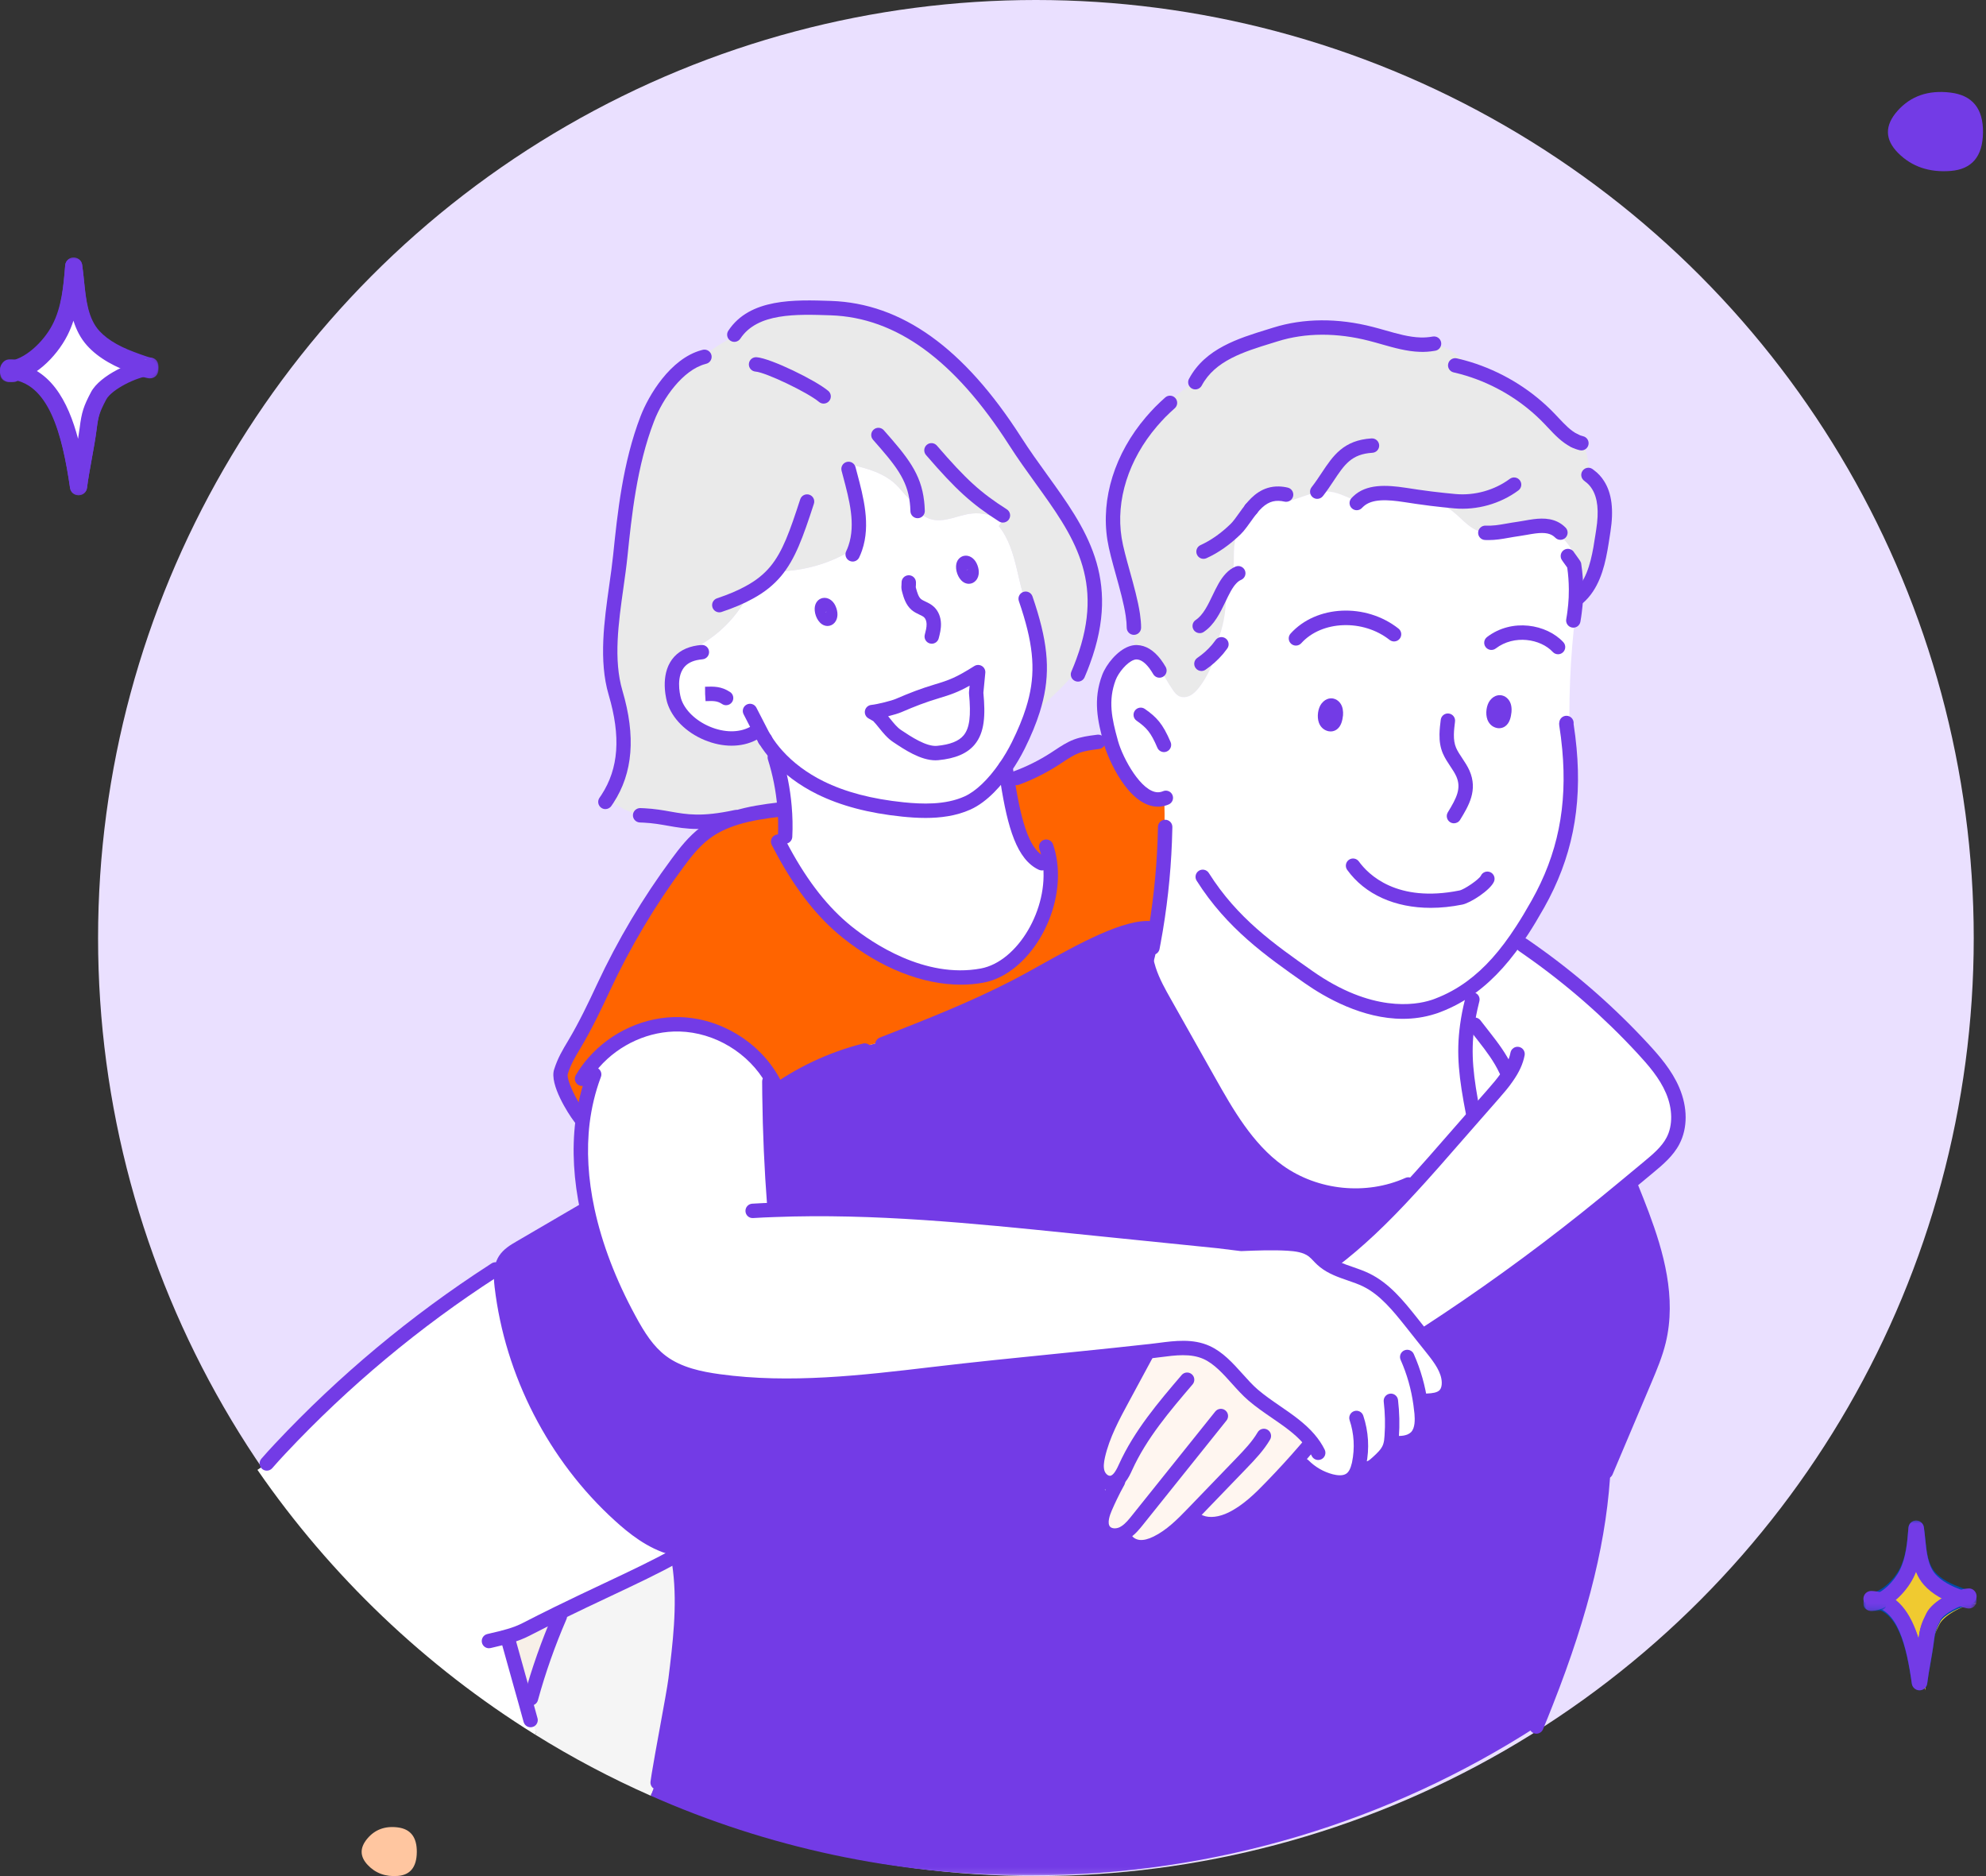 <svg width="324" height="306" viewBox="0 0 324 306" fill="none" xmlns="http://www.w3.org/2000/svg">
    <rect x="0" y="0" width="324" height="306" fill="#333333" stroke="none"/>
    <path fill-rule="evenodd" clip-rule="evenodd" d="M311.881 257.209C310.774 259.313 308.278 261.803 305.847 261.954C311.781 262.186 313.27 270.128 314.075 275.7C314.326 273.671 314.957 270.819 315.208 268.792C315.425 267.039 315.616 266.459 316.438 264.885C317.26 263.32 320.658 261.629 322.467 261.541C322.033 261.539 319.872 260.694 319.51 260.543C319.018 260.335 318.534 260.109 318.067 259.849C317.238 259.39 316.458 258.835 315.811 258.146C313.786 255.976 313.924 252.586 313.508 249.847C313.296 252.365 313.063 254.962 311.881 257.209Z" fill="#F0CA30"/>
    <path fill-rule="evenodd" clip-rule="evenodd" d="M305.847 261.305C311.776 261.515 313.263 268.768 314.068 273.853C314.319 272.002 314.949 269.398 315.2 267.547C315.417 265.947 315.608 265.417 316.428 263.981C317.25 262.551 320.645 261.008 322.453 260.927H322.467" fill="#F0CA30"/>
    <path fill-rule="evenodd" clip-rule="evenodd" d="M306.087 260.928C305.928 260.936 305.767 260.935 305.609 260.923C305.772 260.918 305.931 260.918 306.087 260.928Z" fill="#F0CA30"/>
    <path fill-rule="evenodd" clip-rule="evenodd" d="M322.467 260.548C322.034 260.546 319.872 259.773 319.51 259.635C319.018 259.444 318.535 259.237 318.067 258.999C317.239 258.58 316.458 258.071 315.812 257.441C313.786 255.456 313.924 252.353 313.508 249.847C313.296 252.152 313.063 254.527 311.881 256.584C310.775 258.509 308.278 260.788 305.847 260.926" fill="#F0CA30"/>
    <mask id="mask0_0_1" style="mask-type:alpha" maskUnits="userSpaceOnUse" x="304" y="248" width="19" height="28">
        <path fill-rule="evenodd" clip-rule="evenodd" d="M322.467 248H304V275.699H322.467V248Z" fill="white"/>
    </mask>
    <g mask="url(#mask0_0_1)">
        <path fill-rule="evenodd" clip-rule="evenodd" d="M317.381 260.615C316.026 261.349 314.81 262.332 314.293 263.335C313.455 264.965 313.222 265.683 313.005 267.392C312.186 264.788 310.91 262.291 308.829 260.907C310.24 259.878 311.446 258.421 312.18 257.002C312.327 256.718 312.46 256.43 312.581 256.138C312.894 256.871 313.312 257.565 313.883 258.188C314.54 258.899 315.372 259.539 316.357 260.093C316.671 260.27 317.009 260.443 317.381 260.615ZM313.156 275.7H313.168C313.804 275.693 314.337 275.22 314.413 274.594C314.53 273.64 314.742 272.447 314.947 271.295C315.157 270.111 315.375 268.885 315.499 267.864C315.689 266.316 315.816 265.905 316.549 264.479C317.07 263.47 319.803 261.976 321.264 261.904C321.949 261.87 322.483 261.301 322.466 260.62C322.452 259.967 321.935 259.439 321.287 259.396C320.893 259.317 319.397 258.748 318.863 258.521C318.387 258.317 317.974 258.116 317.61 257.909C316.854 257.484 316.229 257.007 315.754 256.494C314.512 255.139 314.292 252.987 314.081 250.906C314.019 250.298 313.955 249.67 313.865 249.072C313.771 248.441 313.192 247.99 312.57 248C311.926 248.021 311.401 248.517 311.348 249.154C311.158 251.465 310.959 253.856 309.925 255.855C308.987 257.667 306.909 259.69 305.187 259.799C304.514 259.841 303.992 260.398 304.001 261.067C304.008 261.735 304.543 262.281 305.217 262.308C309.587 262.48 311.049 268.628 311.9 274.619C311.989 275.239 312.524 275.7 313.156 275.7Z" fill="#004CA9"/>
    </g>
    <path fill-rule="evenodd" clip-rule="evenodd" d="M313.152 275.7H313.164C313.8 275.693 314.333 275.211 314.409 274.573C314.526 273.601 314.738 272.386 314.942 271.211C315.153 270.004 315.371 268.755 315.495 267.715C315.684 266.137 315.812 265.718 316.544 264.265C317.064 263.238 319.789 261.719 321.251 261.641C321.925 261.611 322.467 261.05 322.467 260.362C322.467 259.634 321.85 259.026 321.13 259.084C318.955 259.195 315.297 261.108 314.288 263.1C313.451 264.76 313.218 265.493 313.001 267.234C311.796 263.332 309.607 259.667 305.318 259.494C304.603 259.472 304.029 260.016 304.001 260.722C303.974 261.428 304.517 262.024 305.216 262.052C309.585 262.229 311.046 268.493 311.898 274.598C311.986 275.231 312.521 275.7 313.152 275.7Z" fill="#733BE6"/>
    <mask id="mask1_0_1" style="mask-type:alpha" maskUnits="userSpaceOnUse" x="304" y="260" width="4" height="3">
        <path fill-rule="evenodd" clip-rule="evenodd" d="M307.694 260.927H304.001V262.773H307.694V260.927Z" fill="white"/>
    </mask>
    <g mask="url(#mask1_0_1)">
        <path fill-rule="evenodd" clip-rule="evenodd" d="M305.888 262.773C306.002 262.773 306.114 262.772 306.227 262.768C307.048 262.742 307.692 262.34 307.694 261.853C307.697 261.366 307.056 260.962 306.234 260.934C305.992 260.925 305.749 260.925 305.5 260.929C304.676 260.946 304.018 261.341 304.001 261.829C303.985 262.318 304.616 262.728 305.439 262.764C305.587 262.77 305.738 262.773 305.888 262.773Z" fill="#004CA9"/>
    </g>
    <mask id="mask2_0_1" style="mask-type:alpha" maskUnits="userSpaceOnUse" x="304" y="248" width="19" height="15">
        <path fill-rule="evenodd" clip-rule="evenodd" d="M322.467 248H304V262.773H322.467V248Z" fill="white"/>
    </mask>
    <g mask="url(#mask2_0_1)">
        <path fill-rule="evenodd" clip-rule="evenodd" d="M305.267 262.773C305.294 262.773 305.321 262.773 305.348 262.771C308.121 262.589 310.884 259.879 312.18 257.295C312.327 257.001 312.46 256.704 312.581 256.402C312.893 257.159 313.311 257.876 313.883 258.518C314.539 259.253 315.371 259.914 316.357 260.486C316.8 260.745 317.292 260.993 317.861 261.246C318.127 261.363 320.417 262.353 321.194 262.357H321.2C321.897 262.357 322.464 261.78 322.467 261.065C322.47 260.377 321.948 259.811 321.286 259.766C320.892 259.684 319.397 259.097 318.863 258.863C318.387 258.652 317.974 258.444 317.61 258.231C316.853 257.791 316.229 257.3 315.754 256.769C314.511 255.371 314.292 253.149 314.081 251.001C314.018 250.373 313.954 249.724 313.865 249.107C313.771 248.455 313.192 247.99 312.57 248C311.926 248.022 311.401 248.534 311.348 249.191C311.158 251.578 310.959 254.046 309.925 256.11C308.987 257.981 306.909 260.069 305.187 260.181C304.489 260.227 303.958 260.843 304.003 261.558C304.046 262.245 304.603 262.773 305.267 262.773Z" fill="#733BE6"/>
    </g>
    <path fill-rule="evenodd" clip-rule="evenodd" d="M9.892 53.839C8.416 56.694 5.088 60.073 1.847 60.279C9.758 60.593 11.743 71.372 12.818 78.933C13.152 76.18 13.993 72.31 14.329 69.557C14.618 67.179 14.872 66.392 15.968 64.257C17.063 62.132 21.594 59.838 24.007 59.717C23.428 59.715 20.546 58.569 20.064 58.363C19.407 58.08 18.763 57.774 18.14 57.421C17.035 56.798 15.994 56.044 15.133 55.11C12.432 52.166 12.615 47.564 12.061 43.847C11.779 47.265 11.468 50.788 9.892 53.839Z" fill="white"/>
    <mask id="mask3_0_1" style="mask-type:alpha" maskUnits="userSpaceOnUse" x="0" y="42" width="26" height="39">
        <path fill-rule="evenodd" clip-rule="evenodd" d="M25.852 42H-0V80.779H25.852V42Z" fill="white"/>
    </mask>
    <g mask="url(#mask3_0_1)">
        <path fill-rule="evenodd" clip-rule="evenodd" d="M19.98 59.602C17.811 60.614 15.693 62.112 14.855 63.716C13.632 66.066 13.322 67.058 13.006 69.619C12.936 70.18 12.844 70.796 12.739 71.441C11.562 66.891 9.536 62.206 5.738 60.069C7.954 58.637 9.873 56.412 11.005 54.253C11.395 53.507 11.716 52.737 11.982 51.956C12.443 53.368 13.128 54.707 14.196 55.854C15.125 56.849 16.259 57.713 17.668 58.496C18.301 58.851 19.001 59.189 19.806 59.531C19.811 59.533 19.873 59.559 19.98 59.602ZM12.813 80.78H12.827C13.525 80.773 14.11 80.259 14.194 79.58C14.363 78.201 14.671 76.488 14.97 74.831C15.273 73.143 15.588 71.396 15.766 69.947C16.045 67.688 16.25 67.035 17.331 64.956C18.218 63.259 22.444 61.135 24.532 61.032C25.285 60.995 25.87 60.378 25.852 59.64C25.836 58.922 25.256 58.345 24.531 58.31C23.992 58.221 21.697 57.36 20.907 57.027C20.2 56.728 19.589 56.433 19.043 56.128C17.89 55.486 16.977 54.796 16.25 54.017C14.348 51.971 14.023 48.816 13.709 45.766C13.62 44.902 13.529 44.008 13.401 43.163C13.297 42.478 12.664 41.993 11.98 42C11.273 42.023 10.697 42.561 10.639 43.251C10.359 46.603 10.069 50.069 8.529 53.009C7.084 55.767 3.986 58.72 1.303 58.888C0.564 58.935 -0.009 59.54 -0 60.264C0.009 60.99 0.596 61.582 1.335 61.61C7.99 61.871 10.175 70.854 11.436 79.607C11.532 80.28 12.12 80.78 12.813 80.78Z" fill="#733BE6"/>
    </g>
    <path fill-rule="evenodd" clip-rule="evenodd" d="M1.847 59.214C9.751 59.546 11.735 70.941 12.809 78.933C13.143 76.024 13.983 71.932 14.318 69.022C14.607 66.508 14.861 65.676 15.956 63.419C17.05 61.173 21.578 58.748 23.989 58.62H24.007" fill="white"/>
    <mask id="mask4_0_1" style="mask-type:alpha" maskUnits="userSpaceOnUse" x="0" y="58" width="26" height="23">
        <path fill-rule="evenodd" clip-rule="evenodd" d="M25.854 58.62H0.001V80.78H25.854V58.62Z" fill="white"/>
    </mask>
    <g mask="url(#mask4_0_1)">
        <path fill-rule="evenodd" clip-rule="evenodd" d="M12.808 80.78H12.823C13.52 80.773 14.105 80.266 14.188 79.596C14.358 78.237 14.666 76.547 14.965 74.914C15.268 73.249 15.582 71.526 15.761 70.098C16.039 67.87 16.244 67.226 17.325 65.175C18.21 63.504 22.426 61.414 24.516 61.307C25.255 61.277 25.854 60.687 25.854 59.965C25.854 59.201 25.188 58.573 24.383 58.623C21.663 58.755 16.309 61.195 14.849 63.953C13.627 66.27 13.316 67.249 13 69.775C12.931 70.328 12.839 70.935 12.735 71.571C11.174 65.626 8.128 59.449 1.446 59.191C0.658 59.157 0.032 59.738 0.002 60.48C-0.03 61.222 0.568 61.847 1.335 61.877C7.987 62.134 10.172 70.993 11.432 79.623C11.529 80.287 12.116 80.78 12.808 80.78Z" fill="#733BE6"/>
    </g>
    <path fill-rule="evenodd" clip-rule="evenodd" d="M2.19 60.468C1.963 60.481 1.732 60.479 1.506 60.462C1.739 60.454 1.966 60.455 2.19 60.468Z" fill="white"/>
    <path fill-rule="evenodd" clip-rule="evenodd" d="M1.894 62.313C2.027 62.313 2.161 62.309 2.295 62.3C3.077 62.249 3.69 61.448 3.693 60.475C3.696 59.502 3.086 58.696 2.305 58.638C2.015 58.618 1.723 58.616 1.421 58.627C0.639 58.664 0.014 59.454 0 60.427C-0.014 61.401 0.587 62.218 1.368 62.291C1.541 62.305 1.717 62.313 1.894 62.313Z" fill="#733BE6"/>
    <path fill-rule="evenodd" clip-rule="evenodd" d="M24.007 59.898C23.428 59.896 20.546 58.737 20.065 58.529C19.407 58.243 18.763 57.932 18.14 57.576C17.035 56.947 15.994 56.184 15.133 55.239C12.432 52.26 12.615 47.607 12.061 43.847C11.779 47.305 11.469 50.868 9.892 53.953C8.416 56.84 5.088 60.258 1.847 60.466" fill="white"/>
    <mask id="mask5_0_1" style="mask-type:alpha" maskUnits="userSpaceOnUse" x="0" y="42" width="26" height="21">
        <path fill-rule="evenodd" clip-rule="evenodd" d="M25.852 42H-0V62.313H25.852V42Z" fill="white"/>
    </mask>
    <g mask="url(#mask5_0_1)">
        <path fill-rule="evenodd" clip-rule="evenodd" d="M1.39 62.313C1.42 62.313 1.449 62.313 1.479 62.311C5.329 62.061 9.185 58.289 11.004 54.691C11.394 53.919 11.715 53.122 11.982 52.311C12.443 53.775 13.127 55.161 14.195 56.35C15.124 57.381 16.259 58.276 17.667 59.087C18.3 59.454 19 59.805 19.806 60.158C19.845 60.175 23.396 61.711 24.456 61.716H24.462C25.227 61.716 25.849 61.087 25.852 60.31C25.856 59.552 25.269 58.93 24.531 58.894C23.992 58.802 21.697 57.91 20.906 57.565C20.199 57.255 19.589 56.95 19.043 56.633C17.889 55.968 16.977 55.254 16.25 54.447C14.348 52.328 14.023 49.06 13.709 45.901C13.62 45.006 13.529 44.08 13.401 43.204C13.297 42.496 12.664 41.992 11.979 42C11.273 42.024 10.697 42.581 10.639 43.296C10.358 46.767 10.069 50.358 8.529 53.403C7.084 56.26 3.986 59.319 1.303 59.493C0.536 59.542 -0.046 60.214 0.003 60.991C0.05 61.739 0.662 62.313 1.39 62.313Z" fill="#733BE6"/>
    </g>
    <path fill-rule="evenodd" clip-rule="evenodd" d="M59.976 304.173C61.26 305.54 62.911 306.14 64.93 305.973C66.95 305.805 67.973 304.512 67.999 302.094C68.026 299.676 66.999 298.332 64.917 298.062C62.835 297.792 61.17 298.402 59.922 299.89C58.675 301.378 58.693 302.806 59.976 304.173Z" fill="#FFC6A0"/>
    <path fill-rule="evenodd" clip-rule="evenodd" d="M309.682 24.974C311.894 27.183 314.74 28.153 318.221 27.882C321.701 27.612 323.464 25.523 323.511 21.615C323.557 17.708 321.786 15.536 318.198 15.1C314.609 14.665 311.74 15.649 309.59 18.053C307.44 20.458 307.471 22.765 309.682 24.974Z" fill="#733BE6"/>
    <circle cx="169" cy="153" r="153" fill="#EAE0FF"/>
    <path fill-rule="evenodd" clip-rule="evenodd" d="M252.242 277.647C252.122 278.767 251.937 279.869 251.706 280.96C251.363 281.192 251.021 281.414 250.669 281.636L250.65 281.599C251.197 280.285 251.724 278.971 252.242 277.647Z" fill="white"/>
    <path fill-rule="evenodd" clip-rule="evenodd" d="M245.707 174.53H245.688C244.8 172.614 243.532 170.902 242.227 169.236L242.033 169.384C241.422 168.718 240.802 168.052 240.191 167.386L239.368 167.265C239.534 166.044 239.774 164.767 240.117 163.397L240.034 163.379V160.991C243.43 158.493 246.086 155.198 248.335 151.719C248.715 152.885 249.205 154.013 249.806 155.087C256.405 159.732 262.503 165.072 267.982 170.995C269.897 173.068 271.776 175.252 272.878 177.852C273.988 180.453 274.247 183.552 272.942 186.061C272.045 187.791 270.499 189.087 269 190.336C267.825 191.317 266.649 192.289 265.474 193.26C263.234 195.12 260.985 196.962 258.709 198.776C250.408 205.392 241.792 211.611 232.899 217.395L232.122 218.015C231.464 217.182 230.798 216.349 230.132 215.507C228.059 212.916 225.893 210.241 222.913 208.779C220.674 207.678 218.018 207.299 216.093 205.762L217.388 205.689C222.071 202.125 226.245 197.97 230.224 193.621C230.743 193.066 231.252 192.511 231.751 191.946C233.269 190.271 234.759 188.568 236.24 186.865C237.692 185.209 239.155 183.543 240.599 181.887C241.617 180.73 242.634 179.573 243.643 178.416C244.402 177.546 245.179 176.658 245.827 175.705C245.744 175.316 245.707 174.928 245.707 174.53Z" fill="white"/>
    <path fill-rule="evenodd" clip-rule="evenodd" d="M245.688 174.531H245.707C245.707 174.929 245.744 175.318 245.827 175.706C245.179 176.66 244.402 177.548 243.643 178.418C242.634 179.575 241.616 180.732 240.598 181.888L240.339 181.657C239.265 176.141 238.701 172.098 239.367 167.267L240.19 167.387C240.802 168.053 241.421 168.719 242.032 169.386L242.227 169.238C243.532 170.904 244.8 172.616 245.688 174.531Z" fill="white"/>
    <path fill-rule="evenodd" clip-rule="evenodd" d="M257.118 96.13C257.108 94.797 257.007 93.456 256.803 92.141L257.238 92.067C256.933 90.309 255.998 88.671 254.628 87.514L254.573 86.876C253.425 85.71 251.889 85.654 250.371 85.839C249.483 85.95 248.604 86.144 247.808 86.255C245.504 86.579 244.244 86.987 242.32 86.903V86.922C241.82 86.839 241.329 86.7 240.867 86.487C238.794 85.543 237.517 83.276 235.388 82.471L235.49 81.564C234.056 81.416 232.686 81.24 231.27 81.037C230.65 80.944 230.021 80.851 229.373 80.749C229.308 80.74 229.243 80.731 229.179 80.722C226.56 80.324 223.441 80.028 221.59 81.796C220.044 81.295 218.61 80.388 216.991 80.194C214.631 79.907 212.41 81.184 210.096 81.777L209.819 80.675C209.402 80.574 209.004 80.528 208.634 80.518C206.589 80.454 205.228 81.629 204.127 82.998C204.118 83.008 204.118 83.008 204.108 83.026C203.442 83.674 202.887 84.442 202.452 85.275C201.832 86.496 201.462 87.857 201.351 89.217C201.221 90.855 201.434 92.539 200.934 94.094C200.907 94.177 200.879 94.251 200.851 94.335C200.62 94.964 200.305 95.575 200.148 96.241C200 96.889 200.009 97.564 199.981 98.221C199.888 100.831 199.241 103.422 198.103 105.772L198.565 105.985C198.621 105.921 198.686 105.847 198.741 105.772C197.936 108.03 197.075 110.307 195.586 112.186C195.178 112.685 194.724 113.176 194.151 113.463C193.568 113.759 192.846 113.824 192.281 113.518C191.875 113.296 191.587 112.907 191.319 112.519C190.607 111.473 189.959 110.372 189.394 109.234L189.154 109.363C188.941 108.993 188.691 108.613 188.422 108.253C187.654 107.253 186.682 106.43 185.498 106.383L185.507 106.189C185.119 106.189 185.008 105.661 185.017 105.263C185.063 104.301 185.1 103.348 185.137 102.385L184.989 102.377C184.989 101.738 184.924 101.035 184.813 100.285C184.23 96.371 182.343 91.179 181.824 87.903C180.723 80.981 183.305 74.105 187.849 68.784C188.311 68.247 188.793 67.72 189.283 67.21L189.191 67.128C190.773 65.526 192.383 63.907 194.308 62.732C194.54 62.593 194.78 62.454 195.021 62.334C197.584 57.522 203.239 56.069 208.097 54.551C213.122 52.978 218.573 53.144 223.663 54.459C226.319 55.134 229.012 56.133 231.696 56.217C232.417 56.245 233.158 56.189 233.88 56.059C235.305 56.43 236.656 57.068 237.822 57.957C238.572 58.531 239.284 59.271 239.534 60.159C244.236 61.603 248.594 64.175 252.111 67.618C252.342 67.84 252.574 68.072 252.796 68.312C254.045 69.608 255.267 71.079 256.84 71.865H256.849C257.21 72.051 257.59 72.199 257.997 72.291L258.256 72.199C258.941 73.911 259.283 75.752 259.292 77.594C259.875 78.01 260.347 78.528 260.699 79.093C262.06 81.221 261.957 84.118 261.569 86.579C261.088 89.652 260.671 93.205 258.885 95.862C258.478 96.472 257.988 97.037 257.413 97.527L257.09 97.518C257.108 97.055 257.118 96.592 257.118 96.13Z" fill="#EAEAEA"/>
    <mask id="mask6_0_1" style="mask-type:alpha" maskUnits="userSpaceOnUse" x="81" y="193" width="191" height="113">
        <path fill-rule="evenodd" clip-rule="evenodd" d="M81.745 193.261H271.235V305.893H81.745V193.261Z" fill="white"/>
    </mask>
    <g mask="url(#mask6_0_1)">
        <path fill-rule="evenodd" clip-rule="evenodd" d="M221.701 238.856C222.617 239.115 223.645 238.986 224.468 238.504L224.755 238.532C225.523 237.829 226.328 237.088 226.708 236.108C226.735 236.034 226.763 235.95 226.791 235.867C227.939 235.959 229.114 235.765 230.178 235.302L230.076 235.052C230.419 234.904 230.733 234.71 231.002 234.451C232.011 233.461 232.048 231.869 231.927 230.472C231.881 229.981 231.825 229.491 231.751 229C232.112 228.824 232.464 228.649 232.825 228.464C233.898 228.417 235.064 228.288 235.768 227.482C236.239 226.946 236.406 226.187 236.388 225.465C236.332 223.374 234.963 221.578 233.658 219.941C233.149 219.302 232.64 218.654 232.122 218.016L232.899 217.395C241.792 211.612 250.408 205.393 258.709 198.777C260.986 196.963 263.235 195.121 265.474 193.261C266.141 194.945 266.807 196.629 267.473 198.323L267.89 198.166C270.398 204.884 272.267 211.917 270.601 218.766C270.064 220.968 269.176 223.059 268.297 225.141C266.566 229.241 264.826 233.341 263.096 237.431C262.606 237.93 262.105 238.43 261.606 238.92C261.023 252.08 257.145 265.202 252.24 277.649C251.722 278.973 251.195 280.286 250.649 281.601L250.667 281.638C226.828 296.99 198.436 305.893 167.97 305.893C145.982 305.893 125.076 301.256 106.179 292.9C106.188 292.798 106.216 292.705 106.243 292.622C106.651 291.586 107.067 290.549 107.474 289.513C108.104 285.589 109.927 276.224 110.214 273.92C110.945 267.997 111.667 261.973 110.964 256.078C110.63 255.337 110.334 254.588 110.102 253.82C110.806 253.431 111.473 253.033 112.092 252.644V252.58L109.983 252.533C109.89 252.506 109.797 252.487 109.705 252.459C106.42 251.562 103.597 249.434 101.08 247.138C90.484 237.523 83.525 223.994 81.859 209.789C81.756 208.864 81.674 207.892 81.84 206.985C81.84 206.957 81.849 206.939 81.859 206.92C81.951 206.411 82.117 205.93 82.404 205.485C82.978 204.607 83.922 204.042 84.829 203.514C88.281 201.497 91.742 199.48 95.194 197.462L95.842 197.416C97.174 203.588 99.617 209.631 102.616 215.156C104.013 217.747 105.596 220.339 107.946 222.106C110.593 224.095 113.962 224.845 117.247 225.299C128.796 226.89 140.531 225.511 152.118 224.142C159.965 223.207 167.841 222.439 175.716 221.644C179.547 221.254 183.369 220.857 187.201 220.431L187.21 220.533C185.859 223.041 184.508 225.539 183.157 228.038C181.528 231.045 179.881 234.108 179.122 237.44C178.918 238.375 178.78 239.365 179.075 240.281C179.14 240.475 179.233 240.66 179.344 240.836C179.686 241.975 180.251 243.039 180.991 243.973L181.149 244.047C180.843 244.677 180.556 245.315 180.279 245.954C179.742 247.203 179.316 248.785 180.223 249.795C180.945 250.599 182.25 250.618 183.212 250.137C183.369 250.063 183.517 249.97 183.666 249.868C183.749 250.044 183.832 250.211 183.925 250.377L183.443 250.646C183.767 251.608 184.776 252.228 185.785 252.339C186.803 252.441 187.821 252.117 188.737 251.663C191.032 250.535 192.883 248.684 194.66 246.833C195.122 247.231 195.511 247.721 195.807 248.267C197.381 248.925 199.352 248.527 200.934 247.749C203.415 246.537 205.45 244.575 207.366 242.585C209.189 240.707 210.966 238.782 212.678 236.801C212.41 237.403 212.123 238.005 211.818 238.597L212.632 239.004C213.872 240.254 215.445 241.16 217.148 241.604C218.212 241.872 219.425 241.947 220.322 241.318C221.118 240.771 221.479 239.8 221.701 238.856Z" fill="#733BE6"/>
    </g>
    <path fill-rule="evenodd" clip-rule="evenodd" d="M217.936 116.563C217.955 116.378 217.946 116.109 217.9 115.859C217.789 115.23 217.159 114.675 216.53 115.471C216.076 116.044 215.873 117.886 216.965 118.117C217.715 118.265 217.881 117.053 217.936 116.563ZM245.422 116.045C245.44 115.851 245.44 115.582 245.395 115.332C245.283 114.712 244.645 114.157 244.016 114.953C243.571 115.518 243.358 117.368 244.451 117.59C245.2 117.748 245.366 116.536 245.422 116.045ZM231.753 191.948C231.253 192.513 230.744 193.068 230.226 193.623L229.763 193.197C222.989 196.215 214.651 195.372 208.617 191.069C203.527 187.433 200.297 181.815 197.225 176.374C194.81 172.08 192.385 167.786 189.969 163.501C189.007 161.799 188.026 160.031 187.434 158.18L187.702 158.162C188.341 156.699 188.701 155.117 188.739 153.526L188.229 153.433C188.229 153.396 188.239 153.349 188.248 153.312C188.35 152.794 188.433 152.276 188.526 151.758C188.535 151.684 188.553 151.61 188.563 151.536C189.46 146.15 189.969 140.699 190.081 135.239C190.09 135.119 190.09 134.998 190.09 134.878H189.979C190.006 133.499 189.998 132.12 189.951 130.741L188.924 130.399C185.213 130.399 182.011 123.829 181.27 121.182C181.261 121.136 181.243 121.09 181.233 121.043C180.179 117.258 179.54 114.149 180.919 110.494C181.455 109.087 183.029 107.097 184.565 106.542C184.824 106.45 185.074 106.394 185.324 106.385H185.5C186.684 106.431 187.656 107.255 188.424 108.254C188.693 108.615 188.942 108.995 189.155 109.365L189.396 109.235C189.961 110.373 190.608 111.475 191.321 112.521C191.589 112.909 191.876 113.298 192.283 113.52C192.847 113.825 193.569 113.76 194.152 113.465C194.726 113.177 195.18 112.687 195.587 112.187C197.077 110.309 197.937 108.032 198.743 105.774C198.687 105.848 198.622 105.922 198.567 105.987L198.104 105.774C199.242 103.423 199.89 100.832 199.983 98.223C200.011 97.566 200.001 96.89 200.149 96.242C200.307 95.576 200.621 94.966 200.852 94.336C200.881 94.253 200.908 94.179 200.936 94.096C201.436 92.541 201.223 90.856 201.353 89.219C201.464 87.858 201.833 86.498 202.454 85.277C202.981 84.582 203.509 83.777 204.11 83.028C204.119 83.009 204.119 83.009 204.129 83C205.23 81.63 206.591 80.455 208.636 80.52C209.005 80.529 209.403 80.575 209.82 80.677L210.098 81.778C212.411 81.186 214.633 79.909 216.992 80.196C218.612 80.391 220.046 81.297 221.592 81.797C223.442 80.029 226.561 80.325 229.18 80.723C229.245 80.733 229.31 80.742 229.375 80.751C230.022 80.853 230.651 80.945 231.272 81.038C232.688 81.242 234.057 81.417 235.492 81.566L235.39 82.472C237.518 83.277 238.796 85.545 240.868 86.489C241.331 86.701 241.822 86.84 242.322 86.924V86.905C244.247 86.988 245.505 86.581 247.809 86.257C248.605 86.147 249.484 85.952 250.373 85.841C251.891 85.656 253.427 85.712 254.574 86.877L254.63 87.516C256 88.672 256.934 90.311 257.239 92.069L256.804 92.143C257.008 93.457 257.11 94.799 257.119 96.131C257.119 96.594 257.11 97.057 257.091 97.519C257.054 98.278 256.989 99.037 256.888 99.787L257.064 99.805C256.157 107.2 255.842 114.667 256.129 122.117L256.037 122.126C256.87 131.139 255.546 139.209 250.9 147.455C250.095 148.879 249.253 150.314 248.337 151.721C246.088 155.2 243.432 158.494 240.036 160.993V163.381L240.119 163.399C239.776 164.769 239.536 166.046 239.369 167.268C238.703 172.098 239.268 176.142 240.341 181.658L240.6 181.889C239.157 183.545 237.694 185.211 236.241 186.868C234.76 188.571 233.271 190.273 231.753 191.948Z" fill="white"/>
    <path fill-rule="evenodd" clip-rule="evenodd" d="M187.432 158.179C188.024 160.03 189.005 161.797 189.968 163.5C192.383 167.785 194.807 172.078 197.223 176.373C200.295 181.814 203.525 187.431 208.615 191.068C214.649 195.371 222.987 196.213 229.761 193.197L230.224 193.622C226.245 197.972 222.071 202.127 217.388 205.69L216.092 205.764C215.963 205.662 215.834 205.551 215.713 205.44C215.204 204.977 214.778 204.422 214.223 203.996C213.085 203.126 211.577 202.923 210.142 202.83C207.606 202.682 205.052 202.784 202.507 202.886L198.713 202.423C190.698 201.608 182.693 200.794 174.679 199.98C158.614 198.342 142.474 196.704 126.353 197.333L126.325 196.602C125.863 190.606 125.603 184.6 125.529 178.575H125.807C130.36 175.197 135.589 172.727 141.086 171.348L140.919 170.691C143.039 170.163 145.13 169.524 147.185 168.775L147.286 169.025C154.357 166.24 161.408 163.343 168.072 159.678C173.818 156.523 183.249 150.887 187.83 151.423L188.561 151.535C188.552 151.609 188.533 151.683 188.524 151.757C188.431 152.275 188.348 152.793 188.246 153.311C188.237 153.349 188.228 153.395 188.228 153.432L188.737 153.524C188.7 155.116 188.339 156.699 187.7 158.16L187.432 158.179Z" fill="#733BE6"/>
    <path fill-rule="evenodd" clip-rule="evenodd" d="M183.666 249.866C183.518 249.967 183.37 250.06 183.212 250.134C182.25 250.615 180.945 250.596 180.223 249.792C179.316 248.783 179.742 247.201 180.279 245.951C180.557 245.313 180.844 244.674 181.149 244.045L180.992 243.971C180.251 243.036 179.687 241.972 179.344 240.834C179.233 240.658 179.141 240.473 179.076 240.278C178.78 239.362 178.918 238.372 179.122 237.437C179.881 234.106 181.528 231.042 183.157 228.035C184.508 225.537 185.859 223.038 187.21 220.53L187.201 220.429C187.349 220.419 187.507 220.4 187.655 220.382C190.671 220.058 193.957 219.29 196.844 220.595C199.87 221.965 201.934 225.379 204.414 227.517C207.348 230.043 211.105 231.848 213.558 234.716C213.289 235.42 212.993 236.114 212.678 236.799C210.967 238.779 209.19 240.704 207.366 242.583C205.45 244.572 203.415 246.534 200.935 247.747C199.352 248.524 197.381 248.922 195.808 248.265C195.512 247.718 195.123 247.228 194.66 246.83C192.883 248.681 191.032 250.532 188.737 251.661C187.821 252.114 186.803 252.438 185.785 252.336C184.777 252.225 183.768 251.605 183.444 250.643L183.925 250.374C183.833 250.208 183.749 250.042 183.666 249.866Z" fill="#FFF6F0"/>
    <path fill-rule="evenodd" clip-rule="evenodd" d="M127.982 131.525C127.751 128.814 127.223 126.13 126.399 123.529L126.76 123.215C128.695 125.38 131.138 127.148 133.794 128.462C137.968 130.525 142.631 131.544 147.305 132.024C150.859 132.385 154.607 132.422 157.837 130.97C160.169 129.924 162.353 127.564 164.037 125.121C164.148 125.936 164.269 126.713 164.389 127.462C165.629 135.337 167.137 139.483 169.969 140.798L171.283 140.631C172.357 148.404 167.11 157.853 160.215 159.121C152.386 160.564 144.205 156.825 138.217 152.032C133.803 148.497 130.471 143.805 127.769 138.826L127.908 138.753C127.612 138.058 127.427 137.318 127.353 136.568L128.084 136.448C128.167 134.81 128.13 133.163 127.982 131.525Z" fill="white"/>
    <path fill-rule="evenodd" clip-rule="evenodd" d="M159.577 109.632L159.253 112.991C159.817 118.876 159.142 122.236 152.969 122.819C150.776 123.032 148.092 121.208 146.334 120.033C145.093 119.2 144.252 117.729 143.187 116.674L142.262 116.147C143.409 116.027 145.788 115.425 146.602 115.073C148.87 114.102 150.489 113.463 152.858 112.751C155.301 112.019 156.523 111.557 159.577 109.632Z" fill="white"/>
    <path fill-rule="evenodd" clip-rule="evenodd" d="M135.275 100.793C135.609 100.395 135.405 99.682 135.219 99.284C134.859 98.516 134.118 98.461 134.081 99.275C134.035 100.238 134.831 101.321 135.275 100.793ZM158.327 93.909C158.661 93.511 158.466 92.799 158.272 92.401C157.911 91.632 157.18 91.577 157.143 92.391C157.097 93.354 157.884 94.436 158.327 93.909ZM159.253 112.991L159.577 109.632C156.523 111.556 155.301 112.019 152.858 112.75C150.489 113.463 148.869 114.101 146.602 115.073C145.788 115.425 143.41 116.026 142.262 116.147L143.187 116.674C144.251 117.728 145.094 119.2 146.334 120.033C148.092 121.208 150.776 123.031 152.969 122.818C159.142 122.235 159.818 118.876 159.253 112.991ZM124.818 120.645V120.635C124.105 120.413 123.429 120.08 122.828 119.645C118.265 122.014 111.399 118.812 109.983 114.287C109.983 114.287 107.966 107.762 113.407 106.532L113.194 105.727C117.118 103.811 120.357 100.535 122.264 96.611C124.068 95.63 125.429 94.52 126.548 93.187C131.12 93.206 135.683 91.855 139.532 89.375C140.948 85.22 139.505 80.574 138.431 76.484L138.588 75.743C141.411 76.354 144.289 77.15 146.316 79.177C147.26 80.12 148 81.324 149.194 81.925L149.601 81.879C149.648 82.286 149.684 82.703 149.693 83.147C150.277 83.942 151.156 84.534 152.118 84.748C154.247 85.22 156.356 83.989 158.531 83.757C160.281 83.573 162.02 84.054 163.575 84.895L162.955 85.821C166.157 89.819 165.833 95.63 168.138 100.156C169.914 106.097 170.164 110.566 168.498 115.832C167.934 117.627 167.147 119.525 166.12 121.597C165.574 122.69 164.87 123.92 164.038 125.123C162.353 127.566 160.17 129.926 157.837 130.972C154.608 132.425 150.86 132.388 147.306 132.027C142.632 131.546 137.968 130.528 133.795 128.464C131.139 127.15 128.695 125.382 126.761 123.217C126.03 122.412 125.382 121.551 124.818 120.645Z" fill="white"/>
    <path fill-rule="evenodd" clip-rule="evenodd" d="M141.086 171.347C135.589 172.726 130.36 175.196 125.807 178.574H125.53C125.52 177.852 125.511 177.122 125.511 176.4L126.029 176.224C123.003 170.847 117.043 167.228 110.87 167.071C105.586 166.942 100.321 169.357 96.85 173.327C96.906 174.012 96.915 174.697 96.878 175.391C95.953 177.889 95.351 180.462 95.027 183.063C94.879 182.766 94.722 182.47 94.574 182.174C93.287 180.49 90.993 176.427 91.52 174.79C92.084 173.022 92.825 171.8 93.778 170.209C95.462 167.386 97.082 164.018 98.47 161.029C101.801 153.894 105.846 147.082 110.538 140.753C111.851 138.967 113.249 137.199 115.016 135.867C116.543 134.71 118.274 133.933 120.097 133.368C122.439 132.655 124.938 132.304 127.381 132.017C127.593 131.869 127.797 131.711 127.982 131.526C128.13 133.164 128.167 134.812 128.084 136.45L127.352 136.57C127.426 137.319 127.612 138.06 127.908 138.754L127.769 138.828C130.471 143.807 133.803 148.499 138.217 152.034C144.205 156.827 152.385 160.566 160.215 159.122C167.109 157.854 172.357 148.406 171.283 140.632L169.969 140.799C167.137 139.485 165.629 135.339 164.389 127.464C164.851 127.594 165.323 127.658 165.804 127.658L165.841 126.89C168.026 126.085 170.108 125.04 172.06 123.781C173.217 123.04 174.337 122.207 175.623 121.717C176.669 121.329 177.789 121.171 178.899 121.032V121.042H181.232C181.241 121.088 181.259 121.134 181.269 121.18C182.009 123.827 185.211 130.398 188.922 130.398L189.949 130.74C189.996 132.119 190.005 133.498 189.977 134.876H190.088C190.088 134.997 190.088 135.117 190.078 135.237C189.968 140.697 189.459 146.148 188.561 151.534L187.83 151.423C183.249 150.886 173.819 156.522 168.072 159.677C161.409 163.342 154.357 166.239 147.287 169.024L147.185 168.774C145.13 169.524 143.039 170.162 140.919 170.69L141.086 171.347Z" fill="#FF6400"/>
    <path fill-rule="evenodd" clip-rule="evenodd" d="M112.09 252.643C111.471 253.031 110.804 253.429 110.101 253.818C109.943 253.365 109.814 252.911 109.703 252.458C109.795 252.486 109.888 252.504 109.981 252.532L112.09 252.578V252.643Z" fill="white"/>
    <path fill-rule="evenodd" clip-rule="evenodd" d="M122.263 96.611C120.356 100.535 117.117 103.811 113.193 105.727L113.406 106.531C107.965 107.762 109.982 114.287 109.982 114.287C111.398 118.812 118.264 122.014 122.827 119.645C123.428 120.08 124.104 120.412 124.817 120.635V120.644C125.381 121.551 126.029 122.412 126.76 123.217L126.399 123.531C127.223 126.132 127.751 128.815 127.982 131.527C127.797 131.712 127.593 131.869 127.38 132.017C124.937 132.304 122.439 132.656 120.097 133.369L120.07 133.276C111.999 135.006 110.195 133.276 105.105 133.008V132.924C104.226 132.868 103.337 132.637 102.523 132.304C101.292 131.795 100.182 131.064 99.099 130.305C102.56 124.993 102.172 118.913 100.422 112.991C98.387 106.088 100.478 97.638 101.2 90.633C101.977 83.082 102.847 75.428 105.604 68.293C107.067 64.499 110.528 59.382 114.757 58.244C116.256 56.818 118.015 55.69 119.93 54.921L119.801 54.588C122.948 49.813 129.851 50.063 135.579 50.258C148.822 50.711 158.447 60.779 165.601 71.94C173.051 83.591 182.805 91.355 176.715 107.864L176.688 107.855C175.012 110.492 172.699 112.648 170.413 114.777C169.867 115.286 169.192 115.813 168.497 115.832C170.163 110.566 169.913 106.096 168.137 100.155C165.832 95.63 166.156 89.819 162.954 85.821L163.574 84.895C162.02 84.054 160.28 83.572 158.53 83.757C156.355 83.989 154.246 85.219 152.117 84.747C151.155 84.534 150.276 83.942 149.692 83.146C149.684 82.702 149.646 82.286 149.6 81.879L149.193 81.925C147.999 81.323 147.259 80.12 146.315 79.176C144.288 77.15 141.41 76.354 138.587 75.743L138.43 76.484C139.504 80.574 140.947 85.219 139.531 89.375C135.682 91.855 131.119 93.205 126.547 93.187C125.428 94.52 124.067 95.63 122.263 96.611Z" fill="#EAEAEA"/>
    <path fill-rule="evenodd" clip-rule="evenodd" d="M126.354 197.331C142.475 196.702 158.615 198.339 174.68 199.978C182.695 200.792 190.7 201.607 198.714 202.421L202.508 202.883C205.053 202.782 207.607 202.68 210.143 202.828C211.577 202.92 213.086 203.124 214.224 203.994C214.779 204.42 215.205 204.975 215.715 205.437C215.834 205.549 215.964 205.66 216.094 205.761C218.019 207.298 220.675 207.677 222.914 208.779C225.894 210.241 228.059 212.915 230.133 215.506C230.799 216.348 231.465 217.181 232.122 218.014C232.64 218.652 233.149 219.3 233.658 219.939C234.963 221.577 236.333 223.372 236.388 225.463C236.407 226.185 236.241 226.944 235.769 227.481C235.065 228.286 233.899 228.416 232.826 228.462C232.465 228.647 232.113 228.823 231.752 228.999C231.826 229.489 231.882 229.979 231.928 230.47C232.048 231.867 232.011 233.459 231.003 234.449C230.734 234.708 230.42 234.903 230.077 235.051L230.179 235.301C229.115 235.763 227.939 235.957 226.792 235.865C226.764 235.949 226.736 236.031 226.709 236.106C226.329 237.087 225.524 237.827 224.756 238.53L224.469 238.503C223.645 238.984 222.618 239.113 221.702 238.854C221.48 239.798 221.119 240.77 220.323 241.315C219.425 241.945 218.213 241.871 217.149 241.603C215.446 241.158 213.873 240.251 212.633 239.002L211.818 238.595C212.124 238.002 212.41 237.401 212.679 236.8C212.994 236.115 213.29 235.421 213.558 234.718C211.105 231.849 207.349 230.044 204.415 227.518C201.935 225.38 199.871 221.965 196.845 220.596C193.957 219.291 190.672 220.059 187.655 220.383C187.507 220.402 187.35 220.42 187.202 220.429C183.37 220.855 179.548 221.253 175.717 221.641C167.842 222.437 159.966 223.206 152.119 224.14C140.532 225.51 128.797 226.888 117.248 225.297C113.963 224.843 110.594 224.094 107.947 222.104C105.596 220.337 104.014 217.745 102.617 215.154C99.618 209.63 97.175 203.587 95.843 197.414C94.816 192.639 94.454 187.799 95.028 183.061C95.352 180.461 95.954 177.888 96.879 175.39C96.916 174.695 96.907 174.01 96.851 173.326C100.322 169.356 105.588 166.941 110.872 167.07C117.044 167.228 123.004 170.846 126.03 176.222L125.512 176.398C125.512 177.12 125.521 177.851 125.531 178.573C125.605 184.597 125.864 190.603 126.327 196.6L126.354 197.331Z" fill="white"/>
    <path fill-rule="evenodd" clip-rule="evenodd" d="M86.626 277.011C87.875 272.449 89.457 267.979 91.336 263.639L91.077 263.121C98.878 259.299 105.356 256.495 110.104 253.82C110.336 254.589 110.631 255.338 110.965 256.078C111.668 261.973 110.946 267.998 110.215 273.92C109.928 276.225 108.105 285.589 107.476 289.514C107.069 290.55 106.652 291.586 106.245 292.623C106.217 292.706 106.189 292.799 106.18 292.9C99.628 290.013 93.326 286.672 87.292 282.915L87.496 282.591C87.236 281.879 87.005 281.157 86.811 280.426C86.524 279.325 86.302 278.205 86.172 277.067L86.626 277.011Z" fill="#F5F5F5"/>
    <path fill-rule="evenodd" clip-rule="evenodd" d="M86.543 280.498C85.488 276.602 84.396 272.882 83.341 269.014L83.471 268.977C83.277 268.274 83.138 267.561 83.055 266.839C84.007 266.561 84.933 266.219 85.812 265.766C87.626 264.831 89.384 263.952 91.078 263.119L91.337 263.637C89.458 267.978 87.876 272.447 86.627 277.009L86.173 277.065C86.303 278.203 86.525 279.323 86.811 280.424L86.543 280.498Z" fill="#F7F0E8"/>
    <path fill-rule="evenodd" clip-rule="evenodd" d="M86.541 280.499L86.809 280.425C87.004 281.156 87.235 281.878 87.494 282.591L87.291 282.915C69.393 271.791 53.956 257.059 42 239.744L43.527 238.698C44.258 237.857 44.998 237.042 45.748 236.246C56.085 225.234 67.773 215.489 80.451 207.3C80.905 207.151 81.368 207.031 81.83 206.92C81.84 206.948 81.84 206.966 81.84 206.985C81.673 207.892 81.756 208.863 81.859 209.789C83.524 223.994 90.483 237.523 101.079 247.138C103.597 249.433 106.42 251.562 109.705 252.459C109.816 252.913 109.945 253.366 110.102 253.82C105.355 256.494 98.877 259.298 91.076 263.12C89.382 263.953 87.624 264.832 85.81 265.767C84.931 266.22 84.005 266.562 83.052 266.84C83.135 267.562 83.274 268.275 83.469 268.978L83.339 269.015C84.394 272.883 85.486 276.603 86.541 280.499Z" fill="white"/>
    <path fill-rule="evenodd" clip-rule="evenodd" d="M94.823 183.671C94.504 183.671 94.185 183.541 93.954 183.286C93.838 183.159 93.722 183.006 93.607 182.84C92.754 181.726 89.608 176.891 90.402 174.429C90.996 172.566 91.756 171.296 92.72 169.689L92.77 169.604C94.444 166.799 96.053 163.444 97.404 160.534C100.783 153.295 104.885 146.405 109.594 140.052C110.847 138.35 112.349 136.406 114.309 134.928C115.809 133.792 117.588 132.914 119.75 132.246C122.032 131.551 124.385 131.186 127.215 130.854C127.394 130.825 127.572 130.805 127.751 130.784C128.392 130.72 128.975 131.178 129.047 131.823C129.117 132.468 128.652 133.048 128.008 133.119C127.863 133.134 127.719 133.15 127.575 133.175C127.555 133.177 127.536 133.18 127.516 133.182C124.799 133.501 122.556 133.845 120.439 134.491C118.548 135.076 117.004 135.832 115.725 136.802C114.016 138.09 112.639 139.876 111.483 141.447C106.865 147.677 102.845 154.431 99.532 161.524C98.157 164.487 96.516 167.91 94.786 170.809L94.734 170.895C93.814 172.43 93.15 173.539 92.637 175.146C92.366 175.989 93.895 179.351 95.506 181.46C95.591 181.581 95.641 181.651 95.692 181.708C96.128 182.189 96.092 182.931 95.612 183.366C95.387 183.571 95.105 183.671 94.823 183.671Z" fill="#733BE6"/>
    <path fill-rule="evenodd" clip-rule="evenodd" d="M126.309 177.917C125.89 177.918 125.488 177.694 125.278 177.297C125.187 177.125 125.105 176.968 125.014 176.81C122.164 171.748 116.604 168.39 110.841 168.243C105.955 168.123 101.044 170.312 97.734 174.098C97.06 174.868 96.466 175.691 95.967 176.545C95.64 177.105 94.919 177.293 94.362 176.968C93.802 176.641 93.613 175.922 93.939 175.362C94.513 174.379 95.195 173.433 95.967 172.552C99.73 168.247 105.317 165.741 110.9 165.896C117.473 166.063 123.813 169.89 127.053 175.646C127.152 175.818 127.25 176.002 127.348 176.187C127.65 176.76 127.434 177.478 126.86 177.78C126.684 177.873 126.495 177.917 126.309 177.917Z" fill="#733BE6"/>
    <path fill-rule="evenodd" clip-rule="evenodd" d="M156.757 160.605C150.53 160.605 143.692 157.922 137.483 152.95C133.453 149.722 129.938 145.286 126.736 139.388C126.454 138.859 126.174 138.336 125.902 137.814C125.604 137.238 125.829 136.53 126.404 136.231C126.981 135.933 127.688 136.158 127.987 136.733C128.253 137.246 128.529 137.76 128.804 138.274C131.849 143.886 135.17 148.089 138.95 151.117C142.226 153.74 150.834 159.659 160.002 157.968C166.036 156.858 171.141 148.191 170.12 140.793C170.005 139.966 169.822 139.191 169.574 138.487C169.358 137.876 169.679 137.206 170.291 136.99C170.902 136.773 171.573 137.095 171.788 137.707C172.088 138.558 172.309 139.489 172.446 140.471C173.641 149.132 167.688 158.942 160.427 160.276C159.236 160.497 158.008 160.605 156.757 160.605Z" fill="#733BE6"/>
    <path fill-rule="evenodd" clip-rule="evenodd" d="M126.325 197.776C125.717 197.776 125.203 197.308 125.155 196.692C124.7 190.795 124.431 184.704 124.356 178.589C124.346 177.863 124.337 177.127 124.337 176.401C124.337 175.752 124.863 175.227 125.511 175.227C126.16 175.227 126.685 175.752 126.685 176.401C126.685 177.117 126.694 177.843 126.704 178.56C126.778 184.625 127.045 190.664 127.496 196.511C127.546 197.158 127.062 197.722 126.416 197.772C126.386 197.775 126.355 197.776 126.325 197.776Z" fill="#733BE6"/>
    <path fill-rule="evenodd" clip-rule="evenodd" d="M125.808 179.749C125.449 179.749 125.094 179.585 124.864 179.274C124.477 178.754 124.587 178.019 125.108 177.632C129.754 174.185 135.18 171.618 140.8 170.209C141.429 170.052 142.067 170.433 142.225 171.062C142.382 171.691 142 172.328 141.372 172.486C136.047 173.822 130.908 176.253 126.506 179.518C126.297 179.674 126.051 179.749 125.808 179.749Z" fill="#733BE6"/>
    <path fill-rule="evenodd" clip-rule="evenodd" d="M143.965 171.503C143.495 171.503 143.052 171.22 142.871 170.757C142.635 170.153 142.932 169.472 143.537 169.236L146.858 167.931C153.582 165.282 160.716 162.383 167.506 158.649C168.136 158.304 168.808 157.928 169.514 157.535C175.749 154.06 183.502 149.735 187.966 150.257C188.61 150.333 189.071 150.916 188.995 151.56C188.92 152.204 188.341 152.666 187.692 152.589C183.985 152.159 175.967 156.626 170.657 159.586C169.947 159.982 169.269 160.359 168.637 160.706C161.727 164.507 154.513 167.439 147.717 170.116L144.392 171.422C144.251 171.477 144.107 171.503 143.965 171.503Z" fill="#733BE6"/>
    <path fill-rule="evenodd" clip-rule="evenodd" d="M221.141 196.168C216.456 196.168 211.767 194.758 207.933 192.023C202.533 188.165 199.169 182.207 196.201 176.95C194.575 174.059 192.946 171.17 191.318 168.284L188.945 164.076C187.863 162.161 186.917 160.422 186.313 158.537C185.847 157.115 185.638 155.79 185.675 154.498C185.693 153.851 186.235 153.325 186.883 153.359C187.531 153.378 188.041 153.919 188.022 154.567C187.992 155.583 188.164 156.645 188.547 157.813C189.129 159.63 190.161 161.455 190.99 162.922L193.363 167.131C194.991 170.018 196.621 172.907 198.246 175.797C201.094 180.84 204.322 186.557 209.298 190.113C215.019 194.194 222.864 194.983 229.283 192.123C229.875 191.861 230.569 192.125 230.834 192.718C231.097 193.311 230.831 194.005 230.239 194.269C227.376 195.544 224.259 196.168 221.141 196.168Z" fill="#733BE6"/>
    <path fill-rule="evenodd" clip-rule="evenodd" d="M215.058 238.132C214.625 238.133 214.209 237.893 214.004 237.478C213.668 236.797 213.23 236.144 212.664 235.48C211.285 233.867 209.444 232.602 207.494 231.262C206.199 230.372 204.86 229.452 203.648 228.409C202.702 227.593 201.822 226.613 200.971 225.666C199.548 224.081 198.077 222.443 196.36 221.667C194.263 220.718 191.766 221.044 189.35 221.358C188.822 221.428 188.297 221.496 187.78 221.551C187.63 221.57 187.447 221.591 187.274 221.602C184.001 221.967 180.348 222.353 175.835 222.811L172.536 223.143C165.88 223.812 158.998 224.504 152.257 225.307C140.733 226.67 128.819 228.078 117.088 226.461C113.878 226.018 110.198 225.265 107.241 223.044C104.72 221.148 103.032 218.4 101.583 215.713C98.287 209.639 95.969 203.566 94.695 197.663C93.584 192.497 93.304 187.537 93.862 182.921C94.207 180.153 94.852 177.484 95.778 174.983L96.904 175.325L95.8 174.924C95.816 174.879 95.833 174.835 95.85 174.795C96.097 174.196 96.785 173.91 97.382 174.158C97.981 174.404 98.266 175.089 98.021 175.688L97.971 175.822C97.116 178.129 96.515 180.622 96.193 183.207C95.666 187.56 95.934 192.259 96.99 197.168C98.217 202.852 100.457 208.716 103.649 214.595C105.178 217.432 106.614 219.634 108.652 221.167C111.18 223.067 114.496 223.733 117.408 224.135C128.841 225.712 140.604 224.32 151.98 222.976C158.742 222.17 165.635 221.477 172.301 220.807L175.598 220.474C180.103 220.018 183.749 219.633 187.072 219.263C187.252 219.251 187.383 219.235 187.506 219.219C188.029 219.163 188.536 219.097 189.047 219.03C191.661 218.691 194.623 218.304 197.328 219.528C199.494 220.508 201.133 222.332 202.719 224.097C203.557 225.031 204.349 225.913 205.181 226.63C206.295 227.589 207.581 228.472 208.824 229.327C210.813 230.693 212.87 232.107 214.451 233.956C215.144 234.77 215.686 235.582 216.109 236.438C216.396 237.019 216.158 237.724 215.577 238.011C215.41 238.094 215.232 238.132 215.058 238.132Z" fill="#733BE6"/>
    <path fill-rule="evenodd" clip-rule="evenodd" d="M218.604 242.977C218.065 242.977 217.484 242.899 216.86 242.742C214.94 242.241 213.192 241.235 211.798 239.83C211.341 239.369 211.344 238.626 211.804 238.17C212.265 237.712 213.008 237.716 213.464 238.175C214.563 239.282 215.939 240.075 217.444 240.467C218.124 240.639 219.069 240.76 219.647 240.355C220.049 240.079 220.333 239.528 220.551 238.612C220.558 238.576 220.567 238.538 220.575 238.5C221.05 236.176 220.909 233.826 220.18 231.648C219.974 231.033 220.306 230.368 220.921 230.162C221.538 229.955 222.201 230.288 222.407 230.903C223.266 233.472 223.433 236.242 222.888 238.913C222.888 238.921 222.875 238.978 222.862 239.033C222.858 239.059 222.849 239.098 222.844 239.123C222.617 240.089 222.177 241.468 220.986 242.284C220.328 242.745 219.53 242.977 218.604 242.977Z" fill="#733BE6"/>
    <path fill-rule="evenodd" clip-rule="evenodd" d="M222.897 240.708C222.449 240.708 222.015 240.597 221.639 240.375C221.081 240.044 220.896 239.324 221.226 238.766C221.556 238.209 222.272 238.024 222.831 238.351C222.867 238.364 222.989 238.364 223.119 238.305C223.384 238.186 223.645 237.956 223.959 237.667C224.634 237.049 225.33 236.412 225.612 235.682C225.629 235.635 225.652 235.566 225.675 235.497C225.784 235.16 225.848 234.738 225.876 234.179C226.008 232.356 225.963 230.494 225.744 228.617C225.669 227.973 226.13 227.39 226.774 227.315C227.41 227.237 228.001 227.7 228.076 228.345C228.312 230.368 228.361 232.379 228.22 234.322C228.183 235.065 228.084 235.679 227.907 236.226C227.872 236.332 227.839 236.429 227.806 236.515C227.321 237.772 226.379 238.635 225.547 239.397C225.196 239.72 224.712 240.165 224.085 240.445C223.7 240.621 223.294 240.708 222.897 240.708Z" fill="#733BE6"/>
    <path fill-rule="evenodd" clip-rule="evenodd" d="M228.234 236.559C227.586 236.559 227.06 236.033 227.06 235.385C227.06 234.737 227.586 234.211 228.234 234.211C228.764 234.211 229.244 234.127 229.621 233.969C229.846 233.872 230.034 233.752 230.186 233.605C230.872 232.93 230.84 231.55 230.757 230.572C230.707 230.054 230.652 229.594 230.589 229.174C230.239 226.606 229.538 224.132 228.502 221.805C228.239 221.212 228.505 220.519 229.098 220.256C229.689 219.991 230.384 220.258 230.647 220.851C231.773 223.381 232.535 226.069 232.913 228.842C232.981 229.287 233.041 229.79 233.095 230.36C233.221 231.822 233.225 233.911 231.823 235.288C231.462 235.637 231.033 235.917 230.54 236.13C229.858 236.416 229.085 236.559 228.234 236.559Z" fill="#733BE6"/>
    <path fill-rule="evenodd" clip-rule="evenodd" d="M232.658 229.647C232.01 229.647 231.484 229.121 231.484 228.473C231.484 227.833 231.996 227.312 232.634 227.299C232.708 227.294 232.767 227.29 232.824 227.29C233.639 227.254 234.493 227.158 234.883 226.711C235.107 226.456 235.227 226.015 235.213 225.496C235.17 223.854 234.067 222.34 232.739 220.672L232.248 220.055C231.905 219.622 231.559 219.187 231.209 218.756C230.837 218.284 230.471 217.824 230.104 217.363L229.211 216.237C227.325 213.88 225.184 211.203 222.396 209.835C221.609 209.448 220.758 209.154 219.856 208.844C218.31 208.31 216.711 207.759 215.36 206.681C215.214 206.567 215.06 206.434 214.916 206.302C214.696 206.103 214.484 205.881 214.272 205.657C214.012 205.384 213.767 205.126 213.509 204.928C212.624 204.252 211.332 204.083 210.067 204.002C207.593 203.856 205.031 203.959 202.554 204.059C202.49 204.06 202.427 204.059 202.365 204.052L198.571 203.588L174.56 201.148C158.796 199.54 142.494 197.881 126.398 198.506C125.21 198.544 124.024 198.599 122.864 198.671C122.21 198.718 121.659 198.22 121.618 197.573C121.579 196.926 122.07 196.369 122.717 196.328C123.901 196.254 125.112 196.198 126.316 196.16C142.566 195.524 158.953 197.196 174.799 198.813L198.831 201.255L202.555 201.709C205.058 201.608 207.645 201.508 210.211 201.658C211.851 201.764 213.553 202.007 214.936 203.064C215.341 203.374 215.677 203.728 215.974 204.039C216.146 204.221 216.318 204.403 216.503 204.571C216.606 204.667 216.712 204.758 216.817 204.839C217.859 205.671 219.201 206.134 220.622 206.623C221.551 206.944 222.513 207.276 223.431 207.727C226.69 209.326 229.005 212.221 231.048 214.775L231.942 215.902C232.311 216.365 232.678 216.828 233.043 217.289C233.387 217.713 233.738 218.155 234.088 218.595L234.575 219.209C235.806 220.756 237.492 222.872 237.561 225.435C237.589 226.555 237.266 227.557 236.649 228.258C235.68 229.368 234.262 229.577 232.875 229.637C232.777 229.644 232.718 229.647 232.658 229.647Z" fill="#733BE6"/>
    <path fill-rule="evenodd" clip-rule="evenodd" d="M181.064 243.061C180.019 243.061 178.997 242.467 178.356 241.47C178.184 241.198 178.053 240.925 177.962 240.652C177.571 239.444 177.749 238.224 177.974 237.189C178.779 233.655 180.479 230.515 182.124 227.478L182.349 227.062C183.624 224.703 184.9 222.343 186.176 219.975C186.483 219.404 187.195 219.192 187.766 219.498C188.337 219.806 188.551 220.518 188.243 221.088C186.967 223.458 185.691 225.818 184.414 228.179L184.189 228.595C182.619 231.493 180.997 234.49 180.266 237.7C180.102 238.454 179.977 239.254 180.193 239.919C180.221 240.002 180.27 240.103 180.336 240.209C180.541 240.528 180.845 240.723 181.103 240.712C181.719 240.66 182.28 239.425 182.55 238.832C185.054 233.317 188.98 228.721 192.776 224.276C193.198 223.783 193.938 223.725 194.431 224.146C194.924 224.567 194.983 225.308 194.562 225.801C190.871 230.122 187.054 234.59 184.688 239.803C184.198 240.881 183.286 242.886 181.3 243.051C181.222 243.058 181.143 243.061 181.064 243.061Z" fill="#733BE6"/>
    <path fill-rule="evenodd" clip-rule="evenodd" d="M181.869 251.64C180.897 251.64 179.975 251.275 179.349 250.577C178.301 249.411 178.251 247.699 179.199 245.489C179.537 244.713 179.82 244.093 180.093 243.533C180.488 242.703 180.92 241.869 181.372 241.059C181.689 240.492 182.402 240.288 182.969 240.606C183.536 240.921 183.739 241.637 183.423 242.203C182.994 242.969 182.586 243.759 182.208 244.552C181.947 245.09 181.677 245.681 181.355 246.421C181.044 247.144 180.594 248.45 181.096 249.008C181.394 249.34 182.107 249.375 182.687 249.085C182.789 249.036 182.881 248.981 183.001 248.899C183.623 248.491 184.144 247.843 184.647 247.216L185.37 246.313C189.663 240.951 193.958 235.588 198.26 230.226C198.666 229.72 199.406 229.64 199.911 230.046C200.417 230.451 200.497 231.19 200.091 231.696C195.789 237.057 191.496 242.419 187.202 247.782L186.479 248.685C185.889 249.42 185.221 250.252 184.308 250.849C184.188 250.932 183.969 251.076 183.712 251.197C183.118 251.495 182.483 251.64 181.869 251.64Z" fill="#733BE6"/>
    <path fill-rule="evenodd" clip-rule="evenodd" d="M186.175 253.53C186.005 253.53 185.836 253.522 185.669 253.505C184.111 253.334 182.774 252.335 182.331 251.018C182.124 250.404 182.455 249.738 183.07 249.531C183.684 249.325 184.35 249.655 184.556 250.269C184.709 250.722 185.28 251.1 185.914 251.17C186.565 251.236 187.322 251.053 188.217 250.609C190.299 249.585 192.052 247.853 193.813 246.018L193.892 245.935C193.933 245.892 193.972 245.849 194.015 245.807L194.454 245.351C196.875 242.843 199.297 240.335 201.718 237.818C202.98 236.502 204.286 235.142 205.177 233.616C205.505 233.056 206.223 232.868 206.783 233.195C207.344 233.522 207.532 234.241 207.204 234.801C206.172 236.568 204.769 238.03 203.411 239.444C200.987 241.963 198.565 244.472 196.144 246.982L195.613 247.533C195.573 247.575 195.533 247.619 195.49 247.661C193.595 249.636 191.678 251.523 189.256 252.715C188.152 253.262 187.138 253.53 186.175 253.53Z" fill="#733BE6"/>
    <path fill-rule="evenodd" clip-rule="evenodd" d="M197.588 249.772C196.787 249.772 196.031 249.633 195.354 249.35C194.949 249.183 194.574 248.966 194.213 248.688C193.698 248.293 193.602 247.556 193.997 247.042C194.393 246.527 195.129 246.432 195.643 246.826C195.84 246.978 196.035 247.091 196.254 247.181C197.328 247.629 198.884 247.447 200.416 246.695C202.792 245.533 204.813 243.544 206.52 241.77C208.405 239.828 210.177 237.898 211.789 236.033C212.172 235.6 212.53 235.18 212.893 234.752L213.033 234.587C213.452 234.094 214.193 234.033 214.688 234.454C215.182 234.873 215.242 235.615 214.821 236.109L214.683 236.272C214.309 236.712 213.94 237.145 213.556 237.579C211.924 239.468 210.122 241.43 208.209 243.402C206.365 245.317 204.166 247.475 201.45 248.803C200.143 249.445 198.813 249.772 197.588 249.772Z" fill="#733BE6"/>
    <path fill-rule="evenodd" clip-rule="evenodd" d="M217.389 206.861C217.035 206.861 216.685 206.702 216.454 206.398C216.061 205.882 216.161 205.145 216.677 204.753C220.704 201.689 224.615 198.011 229.358 192.828C229.877 192.271 230.379 191.724 230.872 191.167C232.313 189.577 233.705 187.991 235.354 186.094L236.002 185.354C237.241 183.942 238.484 182.525 239.713 181.115L239.896 180.906C240.853 179.819 241.81 178.731 242.759 177.644C243.513 176.779 244.257 175.925 244.856 175.045C245.723 173.817 246.217 172.755 246.423 171.687C246.547 171.051 247.158 170.633 247.799 170.757C248.436 170.88 248.852 171.496 248.729 172.133C248.457 173.539 247.84 174.889 246.786 176.381C246.12 177.361 245.329 178.27 244.562 179.148C243.577 180.278 242.618 181.367 241.66 182.458L241.48 182.661C240.252 184.07 239.008 185.488 237.768 186.902L237.122 187.638C235.467 189.542 234.066 191.139 232.621 192.734C232.123 193.296 231.608 193.859 231.082 194.422C226.249 199.704 222.243 203.47 218.099 206.622C217.887 206.783 217.637 206.861 217.389 206.861Z" fill="#733BE6"/>
    <path fill-rule="evenodd" clip-rule="evenodd" d="M240.339 182.83C239.788 182.83 239.297 182.44 239.188 181.88C238.015 175.857 237.541 171.918 238.205 167.105C238.387 165.776 238.639 164.47 238.979 163.112C239.013 162.959 239.044 162.829 239.08 162.698C239.257 162.074 239.905 161.715 240.53 161.888C241.154 162.065 241.517 162.714 241.34 163.338C241.314 163.428 241.295 163.517 241.275 163.603C241.274 163.611 241.259 163.674 241.257 163.682C240.938 164.956 240.701 166.18 240.531 167.424C239.912 171.912 240.37 175.662 241.493 181.431C241.616 182.068 241.201 182.684 240.565 182.808C240.489 182.822 240.414 182.83 240.339 182.83Z" fill="#733BE6"/>
    <path fill-rule="evenodd" clip-rule="evenodd" d="M245.689 175.705C245.246 175.705 244.822 175.453 244.624 175.025C243.759 173.16 242.456 171.434 241.303 169.961L239.666 167.863C239.266 167.353 239.354 166.615 239.863 166.214C240.372 165.814 241.111 165.901 241.512 166.411L243.148 168.509C244.386 170.089 245.783 171.945 246.754 174.037C247.026 174.625 246.771 175.324 246.183 175.596C246.023 175.67 245.855 175.705 245.689 175.705Z" fill="#733BE6"/>
    <path fill-rule="evenodd" clip-rule="evenodd" d="M232.899 218.567C232.515 218.567 232.139 218.379 231.914 218.034C231.56 217.49 231.714 216.763 232.258 216.409C241.064 210.682 249.716 204.44 257.977 197.856C260.02 196.228 262.227 194.429 264.723 192.356C265.9 191.383 267.073 190.413 268.247 189.433C269.652 188.262 271.104 187.052 271.899 185.518C272.923 183.551 272.884 180.858 271.798 178.311C270.744 175.826 268.909 173.727 267.119 171.791C261.7 165.931 255.647 160.634 249.129 156.046C248.794 155.8 248.468 155.577 248.142 155.352L247.785 155.106C247.253 154.737 247.12 154.006 247.489 153.472C247.859 152.941 248.59 152.807 249.124 153.177L249.473 153.418C249.817 153.655 250.16 153.891 250.497 154.137C257.133 158.809 263.312 164.215 268.843 170.196C270.69 172.194 272.759 174.562 273.958 177.392C275.338 180.622 275.348 183.979 273.983 186.6C272.971 188.553 271.26 189.978 269.75 191.236C268.575 192.217 267.398 193.19 266.222 194.163C263.714 196.246 261.495 198.055 259.44 199.693C251.122 206.323 242.407 212.61 233.538 218.378C233.341 218.506 233.119 218.567 232.899 218.567Z" fill="#733BE6"/>
    <path fill-rule="evenodd" clip-rule="evenodd" d="M114.266 253.8H114.241L109.955 253.707C109.851 253.704 109.746 253.688 109.646 253.659L109.562 253.637C109.495 253.62 109.428 253.603 109.362 253.582C105.623 252.561 102.546 250.066 100.288 248.006C89.528 238.242 82.384 224.362 80.691 209.926C80.581 208.927 80.491 207.874 80.674 206.825C80.685 206.74 80.703 206.666 80.722 206.603C80.855 205.943 81.082 205.367 81.416 204.849C82.161 203.709 83.312 203.038 84.237 202.499L94.599 196.449C95.161 196.122 95.879 196.31 96.206 196.869C96.533 197.429 96.345 198.148 95.785 198.475L85.42 204.527C84.671 204.964 83.823 205.457 83.386 206.127C83.208 206.404 83.084 206.734 83.012 207.131C83.004 207.169 82.995 207.209 82.984 207.247C82.858 207.99 82.934 208.846 83.024 209.661C84.651 223.532 91.519 236.879 101.867 246.269C103.934 248.153 106.725 250.428 110.013 251.326L110.13 251.358C110.136 251.36 110.142 251.361 110.148 251.363L114.077 251.447C123.822 248.002 133.585 244.069 143.099 239.758C143.688 239.489 144.386 239.752 144.653 240.343C144.921 240.933 144.66 241.629 144.068 241.896C134.428 246.265 124.532 250.248 114.657 253.733C114.531 253.778 114.399 253.8 114.266 253.8Z" fill="#733BE6"/>
    <path fill-rule="evenodd" clip-rule="evenodd" d="M43.527 239.872C43.254 239.872 42.98 239.778 42.758 239.585C42.268 239.159 42.216 238.418 42.641 237.928C43.363 237.098 44.1 236.285 44.895 235.441C55.289 224.366 67.04 214.566 79.816 206.313L80.196 206.063C80.74 205.712 81.467 205.867 81.818 206.412C82.17 206.957 82.014 207.683 81.469 208.035L81.087 208.287C68.474 216.434 56.871 226.113 46.605 237.049C45.831 237.872 45.114 238.662 44.414 239.468C44.182 239.736 43.856 239.872 43.527 239.872Z" fill="#733BE6"/>
    <path fill-rule="evenodd" clip-rule="evenodd" d="M86.561 281.727C86.13 281.728 85.715 281.49 85.509 281.079C85.481 281.022 85.452 280.949 85.431 280.881C85.423 280.856 85.415 280.831 85.408 280.805C84.855 278.763 84.292 276.769 83.729 274.776C83.219 272.969 82.709 271.163 82.206 269.323C82.09 268.929 81.976 268.512 81.862 268.086C81.695 267.459 82.067 266.816 82.694 266.649C83.323 266.48 83.964 266.854 84.131 267.481C84.24 267.887 84.348 268.285 84.466 268.682C84.972 270.538 85.48 272.337 85.988 274.138C86.55 276.129 87.114 278.122 87.666 280.162C87.666 280.163 87.667 280.163 87.667 280.164C87.861 280.714 87.62 281.336 87.085 281.604C86.916 281.688 86.737 281.727 86.561 281.727Z" fill="#733BE6"/>
    <path fill-rule="evenodd" clip-rule="evenodd" d="M79.766 268.838C79.235 268.838 78.753 268.475 78.625 267.935C78.475 267.304 78.865 266.671 79.496 266.522L80.021 266.398C80.917 266.187 81.843 265.969 82.724 265.713C83.697 265.43 84.529 265.107 85.272 264.724C86.904 263.883 88.633 263.014 90.558 262.067C93.414 260.668 96.034 259.433 98.567 258.238C102.849 256.219 106.548 254.475 109.527 252.797C110.167 252.443 110.8 252.069 111.47 251.65C112.019 251.306 112.744 251.472 113.087 252.022C113.432 252.571 113.265 253.295 112.716 253.639C112.02 254.076 111.331 254.483 110.67 254.848C107.626 256.562 103.893 258.323 99.568 260.362C97.043 261.553 94.431 262.784 91.592 264.175C89.683 265.114 87.966 265.976 86.348 266.811C85.47 267.263 84.499 267.642 83.38 267.967C82.44 268.24 81.484 268.466 80.559 268.683L80.038 268.806C79.947 268.827 79.856 268.838 79.766 268.838Z" fill="#733BE6"/>
    <path fill-rule="evenodd" clip-rule="evenodd" d="M107.29 291.917C107.241 291.917 107.191 291.914 107.141 291.908C106.498 291.827 106.043 291.24 106.124 290.596C106.162 290.29 106.229 289.85 106.315 289.323C106.598 287.556 107.127 284.668 107.638 281.875C108.256 278.501 108.893 275.013 109.048 273.774C109.758 268.015 110.494 262.06 109.797 256.217C109.71 255.446 109.59 254.667 109.43 253.827C109.308 253.19 109.725 252.576 110.362 252.454C111.002 252.331 111.614 252.749 111.735 253.386C111.908 254.286 112.037 255.123 112.129 255.947C112.859 262.064 112.072 268.439 111.378 274.063C111.215 275.37 110.6 278.735 109.947 282.297C109.438 285.078 108.913 287.953 108.632 289.698C108.551 290.192 108.489 290.605 108.453 290.89C108.378 291.483 107.873 291.917 107.29 291.917Z" fill="#733BE6"/>
    <path fill-rule="evenodd" clip-rule="evenodd" d="M86.624 278.184C86.522 278.184 86.417 278.171 86.314 278.142C85.688 277.971 85.32 277.325 85.491 276.7C86.738 272.147 88.342 267.595 90.257 263.172C90.515 262.576 91.205 262.301 91.801 262.561C92.396 262.818 92.67 263.51 92.412 264.105C90.541 268.427 88.974 272.873 87.756 277.32C87.613 277.842 87.14 278.184 86.624 278.184Z" fill="#733BE6"/>
    <path fill-rule="evenodd" clip-rule="evenodd" d="M250.648 282.775C250.498 282.775 250.345 282.746 250.199 282.685C249.6 282.436 249.316 281.749 249.565 281.15C250.082 279.904 250.6 278.619 251.147 277.22C256.979 262.421 259.93 250.235 260.433 238.868C260.679 233.511 260.355 228.319 259.469 223.434C259.354 222.796 259.778 222.185 260.416 222.07C261.054 221.953 261.665 222.378 261.78 223.016C262.696 228.074 263.033 233.443 262.779 238.974C262.264 250.606 259.262 263.032 253.332 278.079C252.78 279.489 252.257 280.789 251.733 282.051C251.545 282.502 251.109 282.775 250.648 282.775Z" fill="#733BE6"/>
    <path fill-rule="evenodd" clip-rule="evenodd" d="M261.996 241.204C261.843 241.204 261.687 241.173 261.537 241.11C260.94 240.856 260.663 240.167 260.916 239.57L263.869 232.595C264.986 229.96 266.103 227.322 267.217 224.683L267.25 224.605C268.088 222.62 268.954 220.569 269.462 218.486C271.117 211.68 269.041 204.602 266.791 198.574C266.238 197.09 265.642 195.609 265.065 194.177L264.988 193.985C264.747 193.383 265.038 192.699 265.639 192.457C266.241 192.215 266.924 192.508 267.167 193.108L267.244 193.301C267.826 194.747 268.428 196.242 268.991 197.754C271.366 204.114 273.549 211.618 271.743 219.041C271.191 221.308 270.287 223.449 269.413 225.518L269.38 225.596C268.266 228.235 267.148 230.874 266.032 233.511L263.077 240.488C262.887 240.936 262.453 241.204 261.996 241.204Z" fill="#733BE6"/>
    <path fill-rule="evenodd" clip-rule="evenodd" d="M134.895 99.764C134.794 99.778 134.696 99.809 134.609 99.854C134.655 99.85 134.703 99.84 134.752 99.824C134.804 99.808 134.851 99.788 134.895 99.764ZM135.002 102.103C134.813 102.103 134.621 102.068 134.435 101.994C133.429 101.6 132.86 100.246 132.909 99.219C132.95 98.349 133.46 97.691 134.21 97.541C135.023 97.381 135.857 97.878 136.283 98.785C136.777 99.846 136.736 100.877 136.176 101.546C135.871 101.909 135.444 102.103 135.002 102.103Z" fill="#733BE6"/>
    <path fill-rule="evenodd" clip-rule="evenodd" d="M157.957 92.882C157.852 92.894 157.751 92.926 157.661 92.973C157.71 92.967 157.759 92.958 157.811 92.942C157.864 92.926 157.913 92.905 157.957 92.882ZM158.056 95.222C157.868 95.222 157.676 95.186 157.491 95.114C156.489 94.721 155.922 93.367 155.972 92.337C156.021 91.28 156.701 90.773 157.27 90.66C158.077 90.499 158.91 90.998 159.336 91.903C159.725 92.699 159.908 93.856 159.228 94.665C158.924 95.027 158.498 95.222 158.056 95.222Z" fill="#733BE6"/>
    <path fill-rule="evenodd" clip-rule="evenodd" d="M152.007 104.993C151.91 104.993 151.81 104.981 151.711 104.956C151.083 104.792 150.707 104.151 150.87 103.523C151.023 102.937 151.181 102.332 151.166 101.786C151.154 101.333 151.004 100.923 150.767 100.694C150.599 100.534 150.318 100.402 149.992 100.247C149.592 100.057 149.138 99.842 148.718 99.484C147.76 98.66 147.418 97.431 147.192 96.619C147.03 96.041 147.039 95.759 147.07 95.422C147.079 95.329 147.09 95.216 147.085 95.031C147.067 94.383 147.579 93.844 148.227 93.827C148.238 93.826 148.249 93.826 148.259 93.826C148.893 93.826 149.415 94.331 149.432 94.969C149.441 95.29 149.421 95.5 149.408 95.64C149.396 95.774 149.395 95.78 149.453 95.986C149.66 96.731 149.862 97.371 150.245 97.7C150.425 97.853 150.704 97.986 150.999 98.126C151.443 98.336 151.946 98.574 152.391 98.999C153.087 99.67 153.485 100.636 153.513 101.724C153.536 102.602 153.327 103.406 153.143 104.115C153.005 104.643 152.529 104.993 152.007 104.993Z" fill="#733BE6"/>
    <path fill-rule="evenodd" clip-rule="evenodd" d="M144.894 116.825C145.014 116.97 145.132 117.116 145.249 117.261C145.823 117.972 146.365 118.643 146.987 119.061L147.077 119.12C148.588 120.131 151.116 121.811 152.855 121.653C154.998 121.45 156.421 120.888 157.209 119.935C158.183 118.756 158.436 116.778 158.084 113.105C158.077 113.03 158.077 112.955 158.084 112.879L158.185 111.837C156.321 112.881 155.094 113.309 153.194 113.877C150.875 114.575 149.31 115.191 147.064 116.154C146.597 116.356 145.766 116.606 144.894 116.825ZM152.611 124.01C150.168 124.01 147.544 122.255 145.771 121.07L145.68 121.01C144.761 120.392 144.08 119.55 143.422 118.735C143.096 118.33 142.785 117.946 142.464 117.614L141.679 117.166C141.237 116.914 141.007 116.404 141.112 115.906C141.216 115.406 141.631 115.032 142.138 114.978C143.191 114.868 145.454 114.29 146.135 113.996C148.413 113.019 150.105 112.353 152.519 111.626C154.904 110.912 156.001 110.497 158.95 108.638C159.329 108.399 159.81 108.397 160.192 108.632C160.573 108.867 160.788 109.299 160.745 109.744L160.431 112.992C160.772 116.623 160.654 119.45 159.018 121.429C157.814 122.887 155.871 123.724 153.078 123.988C152.924 124.002 152.768 124.01 152.611 124.01Z" fill="#733BE6"/>
    <path fill-rule="evenodd" clip-rule="evenodd" d="M119.35 121.626C117.917 121.626 116.413 121.319 114.935 120.705C111.929 119.454 109.659 117.186 108.861 114.638C108.813 114.48 107.71 110.823 109.306 108.063C110.104 106.684 111.396 105.783 113.147 105.387C113.556 105.3 113.961 105.237 114.398 105.197C115.053 105.134 115.616 105.611 115.676 106.256C115.737 106.902 115.262 107.474 114.616 107.534C114.274 107.567 113.958 107.614 113.654 107.68C112.566 107.926 111.806 108.434 111.343 109.231C110.259 111.096 111.096 113.915 111.104 113.943C111.686 115.802 113.5 117.564 115.837 118.536C118.157 119.501 120.508 119.527 122.286 118.604C122.492 118.501 122.682 118.386 122.9 118.236C123.435 117.867 124.165 118.002 124.533 118.534C124.902 119.068 124.768 119.8 124.235 120.168C123.928 120.38 123.639 120.553 123.352 120.696C122.158 121.316 120.791 121.626 119.35 121.626Z" fill="#733BE6"/>
    <path fill-rule="evenodd" clip-rule="evenodd" d="M118.458 115.026C118.236 115.026 118.012 114.964 117.813 114.833C117.027 114.315 116.448 114.311 115.105 114.358L115.034 113.186L115.025 112.011C116.441 111.964 117.663 111.922 119.105 112.872C119.646 113.228 119.796 113.956 119.439 114.498C119.214 114.84 118.839 115.026 118.458 115.026Z" fill="#733BE6"/>
    <path fill-rule="evenodd" clip-rule="evenodd" d="M124.818 121.81C124.423 121.81 124.038 121.611 123.816 121.25C123.464 120.677 123.179 120.161 122.945 119.672L121.311 116.499C121.014 115.923 121.241 115.215 121.818 114.918C122.395 114.622 123.102 114.849 123.399 115.425L125.047 118.627C125.26 119.071 125.508 119.518 125.817 120.021C126.156 120.574 125.983 121.296 125.431 121.636C125.24 121.753 125.027 121.81 124.818 121.81Z" fill="#733BE6"/>
    <path fill-rule="evenodd" clip-rule="evenodd" d="M150.992 133.411C149.647 133.411 148.355 133.313 147.185 133.195C141.683 132.627 137.132 131.424 133.272 129.516C130.388 128.089 127.833 126.182 125.883 123.999C125.121 123.158 124.424 122.236 123.819 121.264C123.477 120.714 123.645 119.99 124.196 119.647C124.744 119.306 125.47 119.473 125.812 120.023C126.343 120.876 126.954 121.684 127.629 122.428C129.386 124.395 131.695 126.116 134.313 127.411C137.918 129.193 142.206 130.321 147.424 130.859C150.386 131.159 154.194 131.323 157.354 129.901C159.186 129.08 161.215 127.146 163.069 124.456C163.792 123.413 164.483 122.243 165.068 121.072C166.081 119.028 166.837 117.198 167.376 115.48C168.899 110.666 168.797 106.464 167.011 100.492C166.775 99.702 166.509 98.876 166.22 98.039C166.009 97.425 166.335 96.758 166.948 96.547C167.563 96.335 168.229 96.662 168.44 97.274C168.739 98.142 169.015 98.999 169.26 99.819C171.195 106.29 171.295 110.878 169.616 116.186C169.04 118.019 168.24 119.96 167.17 122.118C166.534 123.39 165.785 124.66 165.001 125.792C163.521 127.939 161.157 130.768 158.316 132.043C155.966 133.1 153.394 133.411 150.992 133.411Z" fill="#733BE6"/>
    <path fill-rule="evenodd" clip-rule="evenodd" d="M113.852 135.21C111.942 135.21 110.473 134.951 108.96 134.684C107.773 134.474 106.545 134.256 105.043 134.177L104.383 134.15C103.736 134.125 103.231 133.579 103.257 132.931C103.283 132.283 103.841 131.782 104.476 131.804L105.154 131.832C106.812 131.92 108.111 132.149 109.368 132.371C112.108 132.856 114.472 133.273 119.824 132.126C120.458 131.986 121.081 132.393 121.218 133.027C121.354 133.661 120.95 134.285 120.316 134.421C117.589 135.006 115.547 135.21 113.852 135.21Z" fill="#733BE6"/>
    <path fill-rule="evenodd" clip-rule="evenodd" d="M98.765 131.969C98.541 131.969 98.315 131.906 98.115 131.772C97.575 131.413 97.43 130.684 97.789 130.144L98.122 129.654C100.936 125.336 101.311 120.144 99.297 113.322C97.656 107.761 98.577 101.241 99.389 95.489C99.636 93.746 99.868 92.099 100.032 90.512C100.724 83.797 101.584 75.44 104.51 67.87C105.798 64.527 109.335 58.507 114.422 57.117C114.526 57.084 114.63 57.056 114.733 57.039C115.371 56.936 115.977 57.366 116.083 58.006C116.186 58.632 115.773 59.224 115.155 59.348C115.129 59.357 115.081 59.371 115.062 59.377C111.411 60.359 108.168 64.906 106.7 68.715C103.887 75.993 103.045 84.176 102.367 90.752C102.199 92.384 101.964 94.051 101.715 95.817C100.898 101.603 100.052 107.585 101.548 112.658C103.742 120.084 103.262 126.066 100.083 130.946L99.743 131.446C99.516 131.786 99.144 131.969 98.765 131.969Z" fill="#733BE6"/>
    <path fill-rule="evenodd" clip-rule="evenodd" d="M134.368 65.829C134.1 65.829 133.831 65.738 133.611 65.552C131.788 64.013 124.918 60.731 123.258 60.607C122.612 60.559 122.127 59.995 122.175 59.348C122.224 58.701 122.784 58.215 123.434 58.265C125.724 58.437 133.06 62.014 135.126 63.758C135.622 64.177 135.683 64.917 135.266 65.412C135.034 65.688 134.701 65.829 134.368 65.829Z" fill="#733BE6"/>
    <path fill-rule="evenodd" clip-rule="evenodd" d="M175.863 111.176C175.708 111.176 175.55 111.145 175.399 111.08C174.804 110.823 174.529 110.133 174.785 109.537C175.111 108.78 175.381 108.102 175.61 107.466C180.345 94.628 175.068 87.316 168.959 78.85C167.516 76.85 166.024 74.782 164.611 72.571C155.726 58.711 146.216 51.796 135.539 51.43C129.892 51.238 123.555 51.023 120.78 55.234C120.423 55.774 119.695 55.925 119.154 55.568C118.613 55.211 118.463 54.483 118.819 53.942C122.319 48.631 129.664 48.881 135.566 49.081C147.126 49.477 157.256 56.746 166.588 71.305C167.967 73.462 169.44 75.502 170.863 77.476C177.095 86.111 182.98 94.267 177.816 108.27C177.574 108.943 177.287 109.664 176.942 110.465C176.751 110.91 176.317 111.175 175.863 111.176Z" fill="#733BE6"/>
    <path fill-rule="evenodd" clip-rule="evenodd" d="M128.085 137.621C128.065 137.621 128.045 137.621 128.024 137.62C127.377 137.587 126.878 137.036 126.912 136.388C126.991 134.827 126.957 133.227 126.812 131.631C126.587 128.986 126.072 126.382 125.281 123.884C125.085 123.265 125.427 122.606 126.045 122.41C126.664 122.211 127.324 122.556 127.519 123.174C128.363 125.839 128.912 128.614 129.152 131.425C129.305 133.124 129.341 134.837 129.256 136.507C129.224 137.134 128.706 137.621 128.085 137.621Z" fill="#733BE6"/>
    <path fill-rule="evenodd" clip-rule="evenodd" d="M169.968 141.973C169.802 141.973 169.634 141.938 169.474 141.864C165.886 140.2 164.382 134.977 163.229 127.647C163.107 126.892 162.985 126.106 162.873 125.282C162.786 124.64 163.235 124.048 163.878 123.96C164.513 123.872 165.112 124.321 165.2 124.964C165.309 125.769 165.429 126.537 165.548 127.278C166.776 135.077 168.199 138.684 170.463 139.735C171.051 140.007 171.306 140.705 171.033 141.294C170.835 141.722 170.41 141.973 169.968 141.973Z" fill="#733BE6"/>
    <path fill-rule="evenodd" clip-rule="evenodd" d="M165.841 128.065C165.363 128.065 164.914 127.771 164.739 127.296C164.515 126.688 164.826 126.013 165.435 125.789C167.514 125.023 169.529 124.016 171.424 122.795C171.659 122.644 171.89 122.491 172.121 122.339C173.075 121.708 174.061 121.057 175.205 120.62C176.352 120.194 177.521 120.022 178.718 119.873C178.823 119.854 178.93 119.841 179.036 119.83C179.678 119.768 180.267 120.228 180.334 120.873C180.403 121.519 179.944 122.095 179.299 122.163C179.23 122.17 179.179 122.174 179.127 122.184C179.1 122.189 179.072 122.194 179.044 122.198C177.978 122.331 176.945 122.478 176.032 122.819C175.139 123.159 174.302 123.712 173.416 124.297C173.175 124.456 172.935 124.615 172.693 124.77C170.656 126.082 168.487 127.167 166.246 127.992C166.113 128.042 165.975 128.065 165.841 128.065Z" fill="#733BE6"/>
    <path fill-rule="evenodd" clip-rule="evenodd" d="M217.083 119.304C216.969 119.304 216.852 119.292 216.735 119.269C215.997 119.113 215.43 118.604 215.164 117.869C214.814 116.897 215.012 115.495 215.606 114.743C216.373 113.774 217.249 113.869 217.589 113.955C218.328 114.141 218.902 114.806 219.052 115.65C219.116 115.991 219.134 116.366 219.103 116.679C219.012 117.477 218.817 118.442 218.088 118.976C217.792 119.192 217.445 119.304 217.083 119.304Z" fill="#733BE6"/>
    <path fill-rule="evenodd" clip-rule="evenodd" d="M244.575 118.778C244.453 118.778 244.33 118.766 244.207 118.739C243.492 118.594 242.924 118.091 242.657 117.361C242.301 116.389 242.495 114.983 243.091 114.227C243.858 113.257 244.735 113.351 245.078 113.436C245.818 113.621 246.394 114.282 246.546 115.121C246.627 115.559 246.607 115.959 246.587 116.158C246.496 116.96 246.3 117.928 245.567 118.457C245.274 118.668 244.932 118.778 244.575 118.778Z" fill="#733BE6"/>
    <path fill-rule="evenodd" clip-rule="evenodd" d="M237.201 134.283C236.993 134.283 236.781 134.228 236.59 134.111C236.038 133.774 235.863 133.051 236.2 132.497C237.635 130.145 238.444 128.576 237.581 126.625C237.334 126.077 236.979 125.545 236.603 124.981C236.173 124.336 235.728 123.669 235.394 122.897C234.999 121.974 234.819 120.95 234.843 119.76C234.854 118.942 234.956 118.122 235.047 117.398C235.126 116.754 235.711 116.297 236.357 116.379C237 116.459 237.457 117.046 237.376 117.688C237.29 118.384 237.2 119.103 237.191 119.798C237.174 120.657 237.291 121.363 237.55 121.968C237.799 122.541 238.167 123.094 238.558 123.679C238.969 124.297 239.395 124.935 239.725 125.668C241.151 128.891 239.585 131.457 238.204 133.721C237.983 134.083 237.597 134.283 237.201 134.283Z" fill="#733BE6"/>
    <path fill-rule="evenodd" clip-rule="evenodd" d="M233.41 148.075C227.593 148.075 222.693 145.905 219.787 141.886C219.408 141.361 219.525 140.627 220.05 140.247C220.576 139.868 221.31 139.985 221.69 140.51C223.216 142.62 227.867 147.305 238.108 145.239C238.894 145.082 241.264 143.454 241.583 142.853C241.845 142.259 242.535 141.997 243.129 142.256C243.722 142.518 243.989 143.216 243.727 143.809C243.113 145.201 239.909 147.273 238.571 147.541C236.793 147.9 235.064 148.075 233.41 148.075Z" fill="#733BE6"/>
    <path fill-rule="evenodd" clip-rule="evenodd" d="M188.921 131.573C184.017 131.573 180.697 123.497 180.138 121.498C180.131 121.474 180.125 121.45 180.12 121.426C180.112 121.404 180.103 121.37 180.093 121.332C179.042 117.558 178.3 114.103 179.818 110.079C180.486 108.326 182.294 106.114 184.164 105.438C184.556 105.298 184.918 105.224 185.278 105.212L185.497 105.211C186.926 105.266 188.207 106.049 189.353 107.539C189.663 107.955 189.934 108.367 190.171 108.78C190.494 109.342 190.3 110.06 189.738 110.382C189.174 110.706 188.458 110.51 188.135 109.949C187.947 109.622 187.72 109.278 187.48 108.955C186.79 108.058 186.105 107.584 185.452 107.558L185.321 107.559C185.248 107.562 185.114 107.592 184.956 107.648C183.831 108.055 182.473 109.707 182.013 110.912C180.742 114.283 181.387 117.228 182.362 120.727C182.37 120.757 182.377 120.786 182.382 120.816C182.388 120.826 182.397 120.853 182.404 120.885C183.207 123.729 186.22 129.225 188.921 129.225C189.113 129.225 189.302 129.196 189.496 129.137C189.565 129.116 189.636 129.097 189.706 129.065C190.295 128.793 190.992 129.05 191.264 129.638C191.536 130.227 191.28 130.925 190.691 131.196C190.521 131.275 190.351 131.331 190.181 131.383C189.765 131.509 189.343 131.573 188.921 131.573Z" fill="#733BE6"/>
    <path fill-rule="evenodd" clip-rule="evenodd" d="M189.894 122.67C189.438 122.67 189.003 122.401 188.813 121.955C187.751 119.459 187.069 118.702 185.427 117.552C184.895 117.18 184.767 116.448 185.138 115.918C185.509 115.387 186.242 115.258 186.773 115.629C188.681 116.964 189.686 118.01 190.974 121.035C191.227 121.632 190.95 122.321 190.353 122.575C190.203 122.639 190.047 122.67 189.894 122.67Z" fill="#733BE6"/>
    <path fill-rule="evenodd" clip-rule="evenodd" d="M254.183 106.714C253.868 106.714 253.554 106.587 253.322 106.338C251.352 104.214 247.048 103.459 244.022 105.769C243.506 106.163 242.77 106.064 242.377 105.549C241.983 105.034 242.082 104.297 242.597 103.904C246.682 100.783 252.332 101.816 255.044 104.741C255.485 105.216 255.457 105.959 254.981 106.4C254.756 106.61 254.469 106.714 254.183 106.714Z" fill="#733BE6"/>
    <path fill-rule="evenodd" clip-rule="evenodd" d="M211.419 105.3C211.139 105.3 210.857 105.2 210.633 104.998C210.152 104.564 210.113 103.822 210.547 103.34C214.747 98.681 222.811 98.308 228.157 102.529C228.666 102.931 228.752 103.669 228.35 104.178C227.948 104.687 227.21 104.774 226.701 104.372C222.367 100.95 215.635 101.204 212.291 104.912C212.06 105.169 211.74 105.3 211.419 105.3Z" fill="#733BE6"/>
    <path fill-rule="evenodd" clip-rule="evenodd" d="M256.675 102.376C256.608 102.376 256.54 102.37 256.47 102.358C255.832 102.245 255.406 101.637 255.518 100.998C255.607 100.491 255.674 100.05 255.721 99.649C255.815 98.954 255.88 98.225 255.918 97.462C255.936 97.025 255.944 96.578 255.944 96.131C255.936 94.924 255.848 93.726 255.681 92.571C255.588 92.441 255.46 92.263 255.332 92.086C254.713 91.232 254.677 91.181 254.627 90.88C254.522 90.24 254.955 89.636 255.595 89.531C256.096 89.45 256.582 89.7 256.815 90.124C256.89 90.236 257.062 90.472 257.235 90.711C257.846 91.556 257.96 91.714 257.975 92.039C258.176 93.36 258.282 94.733 258.292 96.123C258.292 96.609 258.282 97.087 258.264 97.565C258.223 98.407 258.151 99.204 258.05 99.944C258 100.369 257.927 100.854 257.831 101.405C257.73 101.975 257.235 102.376 256.675 102.376Z" fill="#733BE6"/>
    <path fill-rule="evenodd" clip-rule="evenodd" d="M196.345 91.15C195.897 91.15 195.471 90.893 195.275 90.459C195.007 89.868 195.269 89.173 195.86 88.906C197.539 88.146 199.19 86.986 200.764 85.459C200.981 85.248 201.224 84.96 201.507 84.577C201.728 84.287 201.938 83.991 202.154 83.689C202.481 83.231 202.818 82.757 203.192 82.291C203.599 81.785 204.337 81.704 204.843 82.109C205.349 82.515 205.43 83.254 205.024 83.76C204.692 84.175 204.373 84.621 204.066 85.052C203.836 85.374 203.611 85.689 203.386 85.985C203.032 86.466 202.715 86.838 202.398 87.145C200.629 88.861 198.754 90.173 196.828 91.045C196.671 91.116 196.507 91.15 196.345 91.15Z" fill="#733BE6"/>
    <path fill-rule="evenodd" clip-rule="evenodd" d="M204.126 84.172C203.867 84.172 203.607 84.087 203.391 83.913C202.885 83.507 202.805 82.767 203.211 82.262C204.252 80.968 205.952 79.263 208.67 79.344C209.146 79.356 209.629 79.42 210.097 79.535C210.727 79.689 211.112 80.324 210.958 80.954C210.803 81.584 210.166 81.966 209.539 81.815C209.234 81.74 208.919 81.699 208.604 81.69C207.288 81.651 206.225 82.26 205.041 83.733C204.81 84.021 204.469 84.172 204.126 84.172Z" fill="#733BE6"/>
    <path fill-rule="evenodd" clip-rule="evenodd" d="M184.988 103.549C184.34 103.549 183.814 103.023 183.814 102.375C183.814 101.825 183.761 101.197 183.652 100.455C183.352 98.448 182.689 96.061 182.048 93.753C181.466 91.661 180.917 89.686 180.664 88.085C179.582 81.283 181.875 73.969 186.956 68.02C187.435 67.464 187.932 66.92 188.438 66.395C189.017 65.814 189.556 65.308 190.098 64.829C190.584 64.4 191.327 64.448 191.755 64.934C192.184 65.42 192.138 66.162 191.651 66.59C191.146 67.036 190.643 67.51 190.112 68.04C189.652 68.517 189.184 69.031 188.738 69.549C184.108 74.97 182.009 81.594 182.983 87.717C183.215 89.187 183.748 91.099 184.31 93.124C184.971 95.501 185.654 97.959 185.975 100.111C186.101 100.969 186.162 101.71 186.162 102.375C186.162 103.023 185.636 103.549 184.988 103.549Z" fill="#733BE6"/>
    <path fill-rule="evenodd" clip-rule="evenodd" d="M228.861 166.176C222.292 166.176 216.23 162.73 212.799 160.321C206.582 155.956 200.154 151.442 195.223 143.645C194.877 143.097 195.039 142.372 195.587 142.025C196.135 141.678 196.861 141.842 197.208 142.39C201.887 149.791 207.844 153.972 214.149 158.4C223.763 165.149 230.842 163.955 233.441 163.128C233.578 163.088 233.693 163.051 233.798 163.012C233.937 162.966 234.051 162.919 234.166 162.873C236.014 162.167 237.745 161.219 239.338 160.045C242.222 157.922 244.768 155.074 247.349 151.079C248.137 149.871 248.915 148.575 249.876 146.873C254.135 139.315 255.721 131.484 254.866 122.23C254.747 120.933 254.582 119.607 254.375 118.288C254.342 118.082 254.368 117.906 254.385 117.813C254.44 117.215 254.942 116.747 255.554 116.747C256.202 116.747 256.728 117.272 256.728 117.921C256.728 117.974 256.724 118.026 256.719 118.078C256.923 119.401 257.085 120.722 257.204 122.015C258.105 131.766 256.426 140.032 251.922 148.027C250.947 149.751 250.121 151.127 249.319 152.358C246.618 156.537 243.807 159.671 240.73 161.935C238.968 163.234 237.051 164.284 235.03 165.056C234.88 165.116 234.723 165.179 234.567 165.231C234.437 165.277 234.274 165.331 234.121 165.375C232.359 165.936 230.592 166.176 228.861 166.176Z" fill="#733BE6"/>
    <path fill-rule="evenodd" clip-rule="evenodd" d="M188.016 155.743C187.944 155.743 187.87 155.738 187.796 155.723C187.159 155.601 186.741 154.987 186.862 154.35L186.95 153.877C186.987 153.676 187.024 153.475 187.063 153.273C187.071 153.196 187.086 153.116 187.106 153.03C187.162 152.745 187.22 152.404 187.279 152.064L187.364 151.577C187.371 151.527 187.38 151.477 187.389 151.426C187.391 151.41 187.401 151.357 187.403 151.341C188.29 146.016 188.796 140.591 188.904 135.215C188.905 135.192 188.906 135.171 188.908 135.149C188.915 135.058 188.914 134.968 188.914 134.877C188.914 134.228 189.439 133.703 190.088 133.703C190.736 133.703 191.262 134.228 191.262 134.877C191.262 135.015 191.261 135.153 191.252 135.292C191.139 140.772 190.624 146.301 189.719 151.728C189.719 151.741 189.708 151.803 189.696 151.865C189.693 151.885 189.683 151.942 189.68 151.962L189.592 152.463C189.531 152.821 189.469 153.178 189.399 153.537C189.398 153.541 189.397 153.543 189.396 153.546C189.393 153.584 189.388 153.62 189.381 153.658C189.338 153.874 189.298 154.086 189.259 154.302L189.169 154.789C189.061 155.352 188.569 155.743 188.016 155.743Z" fill="#733BE6"/>
    <path fill-rule="evenodd" clip-rule="evenodd" d="M195.725 103.271C195.345 103.271 194.971 103.087 194.745 102.746C194.387 102.206 194.535 101.477 195.075 101.119C196.277 100.322 197.057 98.697 197.81 97.126C198.433 95.827 199.078 94.483 200.005 93.52C200.48 93.018 200.992 92.656 201.565 92.417C202.167 92.167 202.852 92.451 203.1 93.049C203.35 93.647 203.067 94.335 202.468 94.584C202.204 94.695 201.954 94.876 201.704 95.141C201.031 95.839 200.495 96.957 199.927 98.142C199.077 99.913 198.114 101.921 196.373 103.076C196.173 103.209 195.947 103.271 195.725 103.271Z" fill="#733BE6"/>
    <path fill-rule="evenodd" clip-rule="evenodd" d="M196.003 109.443C195.627 109.443 195.258 109.263 195.031 108.929C194.667 108.393 194.806 107.663 195.342 107.298C196.208 106.711 196.993 106.01 197.677 105.217C197.735 105.149 197.772 105.107 197.803 105.065C197.816 105.049 197.827 105.033 197.841 105.019C198.008 104.818 198.167 104.608 198.317 104.399C198.697 103.875 199.43 103.756 199.956 104.134C200.482 104.514 200.601 105.248 200.221 105.773C200.044 106.019 199.857 106.266 199.66 106.502C199.604 106.575 199.543 106.647 199.487 106.714C198.637 107.699 197.698 108.537 196.662 109.24C196.46 109.378 196.231 109.443 196.003 109.443Z" fill="#733BE6"/>
    <path fill-rule="evenodd" clip-rule="evenodd" d="M257.412 98.699C257.081 98.699 256.752 98.56 256.519 98.288C256.098 97.795 256.156 97.054 256.649 96.632C257.123 96.227 257.546 95.747 257.906 95.209C259.398 92.989 259.87 89.903 260.286 87.181L260.407 86.396C260.882 83.385 260.653 81.203 259.708 79.723C259.414 79.252 259.047 78.861 258.608 78.547C258.566 78.519 258.528 78.486 258.491 78.451C257.961 78.091 257.803 77.362 258.157 76.825C258.514 76.284 259.229 76.125 259.77 76.483C259.828 76.521 259.927 76.586 260.035 76.682C260.699 77.168 261.256 77.769 261.693 78.47C262.955 80.443 263.295 83.159 262.726 86.76L262.607 87.536C262.154 90.502 261.64 93.862 259.857 96.514C259.381 97.23 258.814 97.871 258.175 98.418C257.954 98.606 257.682 98.699 257.412 98.699Z" fill="#733BE6"/>
    <path fill-rule="evenodd" clip-rule="evenodd" d="M256.839 73.039C256.663 73.039 256.484 72.999 256.315 72.915C254.81 72.162 253.66 70.939 252.548 69.756C252.349 69.544 252.15 69.333 251.951 69.126C251.727 68.885 251.513 68.67 251.299 68.465C247.922 65.158 243.738 62.678 239.19 61.281C238.608 61.1 237.978 60.932 237.26 60.765L237.109 60.729C236.481 60.565 236.106 59.923 236.27 59.297C236.434 58.67 237.072 58.293 237.702 58.458C237.711 58.459 237.798 58.479 237.807 58.481C238.565 58.658 239.249 58.841 239.881 59.036C244.784 60.542 249.298 63.219 252.932 66.778C253.171 67.008 253.42 67.255 253.658 67.514C253.847 67.71 254.052 67.929 254.258 68.148C255.274 69.229 256.234 70.249 257.365 70.814C257.945 71.104 258.18 71.809 257.89 72.39C257.684 72.801 257.27 73.039 256.839 73.039Z" fill="#733BE6"/>
    <path fill-rule="evenodd" clip-rule="evenodd" d="M257.998 73.465C257.912 73.465 257.825 73.456 257.738 73.436C257.255 73.327 256.789 73.155 256.313 72.911C255.736 72.614 255.508 71.907 255.805 71.329C256.101 70.754 256.808 70.524 257.386 70.822C257.685 70.975 257.969 71.081 258.256 71.147C258.888 71.289 259.285 71.918 259.141 72.55C259.018 73.096 258.534 73.465 257.998 73.465Z" fill="#733BE6"/>
    <path fill-rule="evenodd" clip-rule="evenodd" d="M195.011 63.516C194.363 63.516 193.837 62.99 193.837 62.342C193.837 62.112 193.904 61.896 194.02 61.714C196.652 56.85 202.022 55.195 206.762 53.734L207.746 53.429C212.664 51.891 218.27 51.853 223.956 53.321C224.642 53.495 225.333 53.692 226.027 53.889C228.008 54.453 229.879 54.985 231.731 55.042C232.372 55.063 233.022 55.02 233.671 54.903C233.692 54.9 233.712 54.897 233.732 54.894C233.79 54.884 233.864 54.875 233.953 54.875C234.601 54.875 235.127 55.401 235.127 56.049C235.127 56.655 234.668 57.154 234.079 57.217C234.073 57.218 234.067 57.218 234.061 57.219C233.254 57.362 232.444 57.419 231.65 57.389C229.516 57.323 227.416 56.726 225.385 56.148C224.712 55.956 224.041 55.765 223.373 55.596C218.107 54.235 212.948 54.262 208.448 55.67L207.453 55.978C202.914 57.377 198.22 58.824 196.056 62.885C195.999 62.991 195.928 63.088 195.844 63.169C195.631 63.383 195.337 63.516 195.011 63.516Z" fill="#733BE6"/>
    <path fill-rule="evenodd" clip-rule="evenodd" d="M214.897 81.367C214.644 81.367 214.391 81.286 214.176 81.118C213.665 80.72 213.573 79.983 213.972 79.471C214.596 78.671 215.126 77.872 215.639 77.1C217.455 74.367 219.171 71.786 223.757 71.507C224.4 71.469 224.961 71.961 225 72.608C225.039 73.255 224.546 73.811 223.899 73.85C220.48 74.058 219.332 75.785 217.595 78.399C217.058 79.208 216.502 80.044 215.824 80.914C215.593 81.211 215.247 81.367 214.897 81.367Z" fill="#733BE6"/>
    <path fill-rule="evenodd" clip-rule="evenodd" d="M221.34 83.22C221.063 83.22 220.785 83.122 220.561 82.923C220.077 82.492 220.033 81.75 220.464 81.266C220.562 81.155 220.66 81.056 220.758 80.968C220.767 80.958 220.776 80.95 220.78 80.947C222.914 78.908 226.161 79.078 229.355 79.562L229.538 79.588C230.123 79.68 230.676 79.761 231.222 79.843L231.443 79.876C232.972 80.096 234.298 80.261 235.611 80.396C236.218 80.461 236.831 80.525 237.462 80.58C240.583 80.86 243.809 79.959 246.314 78.104C246.834 77.718 247.57 77.827 247.956 78.348C248.342 78.87 248.232 79.605 247.711 79.991C244.751 82.183 240.939 83.25 237.255 82.919C236.612 82.863 235.985 82.797 235.367 82.732C234.025 82.594 232.67 82.424 231.104 82.199L230.877 82.165C230.326 82.083 229.766 82 229.192 81.91L229.014 81.885C226.403 81.488 223.803 81.306 222.401 82.645C222.389 82.656 222.349 82.695 222.336 82.707C222.297 82.741 222.257 82.782 222.218 82.826C221.986 83.087 221.664 83.22 221.34 83.22Z" fill="#733BE6"/>
    <path fill-rule="evenodd" clip-rule="evenodd" d="M242.821 88.089C242.641 88.089 242.458 88.085 242.267 88.077C241.619 88.049 241.117 87.501 241.146 86.853C241.173 86.205 241.746 85.703 242.369 85.731C243.574 85.784 244.482 85.624 245.735 85.404C246.304 85.304 246.924 85.195 247.643 85.094C247.987 85.046 248.344 84.982 248.712 84.917C249.199 84.83 249.703 84.74 250.224 84.676C251.817 84.482 253.843 84.462 255.408 86.053C255.863 86.515 255.857 87.259 255.394 87.713C254.932 88.168 254.189 88.163 253.734 87.7C253.055 87.01 252.12 86.808 250.512 87.005C250.044 87.064 249.576 87.147 249.123 87.228C248.726 87.299 248.338 87.368 247.968 87.419C247.281 87.516 246.688 87.62 246.142 87.716C245.016 87.915 244.025 88.089 242.821 88.089Z" fill="#733BE6"/>
    <path fill-rule="evenodd" clip-rule="evenodd" d="M139.105 91.593C138.933 91.593 138.758 91.555 138.592 91.474C138.009 91.189 137.767 90.487 138.051 89.904C138.183 89.633 138.305 89.335 138.422 88.992C139.615 85.49 138.562 81.54 137.545 77.72L137.296 76.781C137.131 76.153 137.506 75.511 138.133 75.347C138.761 75.181 139.402 75.557 139.567 76.184L139.814 77.115C140.87 81.08 142.067 85.573 140.644 89.752C140.494 90.189 140.337 90.575 140.162 90.933C139.958 91.35 139.54 91.593 139.105 91.593Z" fill="#733BE6"/>
    <path fill-rule="evenodd" clip-rule="evenodd" d="M117.349 99.875C116.857 99.875 116.399 99.564 116.236 99.071C116.03 98.456 116.362 97.792 116.978 97.587C118.856 96.96 120.398 96.305 121.691 95.584C123.338 94.689 124.592 93.689 125.649 92.43C127.709 89.95 128.854 86.637 130.55 81.439C130.751 80.822 131.414 80.487 132.03 80.687C132.647 80.888 132.984 81.55 132.782 82.167C130.994 87.649 129.742 91.177 127.452 93.935C126.194 95.432 124.725 96.608 122.824 97.64C121.413 98.428 119.739 99.141 117.72 99.814C117.597 99.856 117.472 99.875 117.349 99.875Z" fill="#733BE6"/>
    <path fill-rule="evenodd" clip-rule="evenodd" d="M149.701 84.523C149.053 84.523 148.527 83.998 148.527 83.35L148.526 83.286C148.519 83.237 148.518 83.22 148.517 83.17C148.511 82.821 148.484 82.464 148.433 82.011C148.007 78.204 146.08 75.867 142.426 71.726C141.997 71.24 142.043 70.498 142.529 70.069C143.014 69.64 143.758 69.687 144.186 70.173C148.051 74.552 150.263 77.248 150.765 81.748C150.823 82.249 150.853 82.659 150.863 83.065C150.873 83.155 150.875 83.247 150.875 83.35C150.875 83.998 150.349 84.523 149.701 84.523Z" fill="#733BE6"/>
    <path fill-rule="evenodd" clip-rule="evenodd" d="M163.619 85.237C163.404 85.237 163.186 85.178 162.99 85.054C158.524 82.211 155.962 79.881 151.072 74.216C150.648 73.725 150.702 72.984 151.193 72.56C151.684 72.136 152.425 72.191 152.848 72.681C157.618 78.207 159.963 80.343 164.251 83.072C164.798 83.421 164.959 84.146 164.611 84.694C164.387 85.045 164.007 85.237 163.619 85.237Z" fill="#733BE6"/>
    <path fill-rule="evenodd" clip-rule="evenodd" d="M124.816 121.818C124.168 121.818 123.642 121.292 123.642 120.644C123.642 119.995 124.168 119.465 124.816 119.465C125.464 119.465 125.99 119.986 125.99 120.634V120.644C125.99 121.292 125.464 121.818 124.816 121.818Z" fill="#733BE6"/>
    <path fill-rule="evenodd" clip-rule="evenodd" d="M204.108 84.197C203.932 84.197 203.753 84.157 203.584 84.073C203.005 83.783 202.77 83.08 203.059 82.5C203.116 82.388 203.208 82.257 203.298 82.168C203.756 81.71 204.499 81.71 204.957 82.168C205.368 82.579 205.411 83.219 205.086 83.677C204.863 84.009 204.492 84.197 204.108 84.197Z" fill="#733BE6"/>
</svg>
